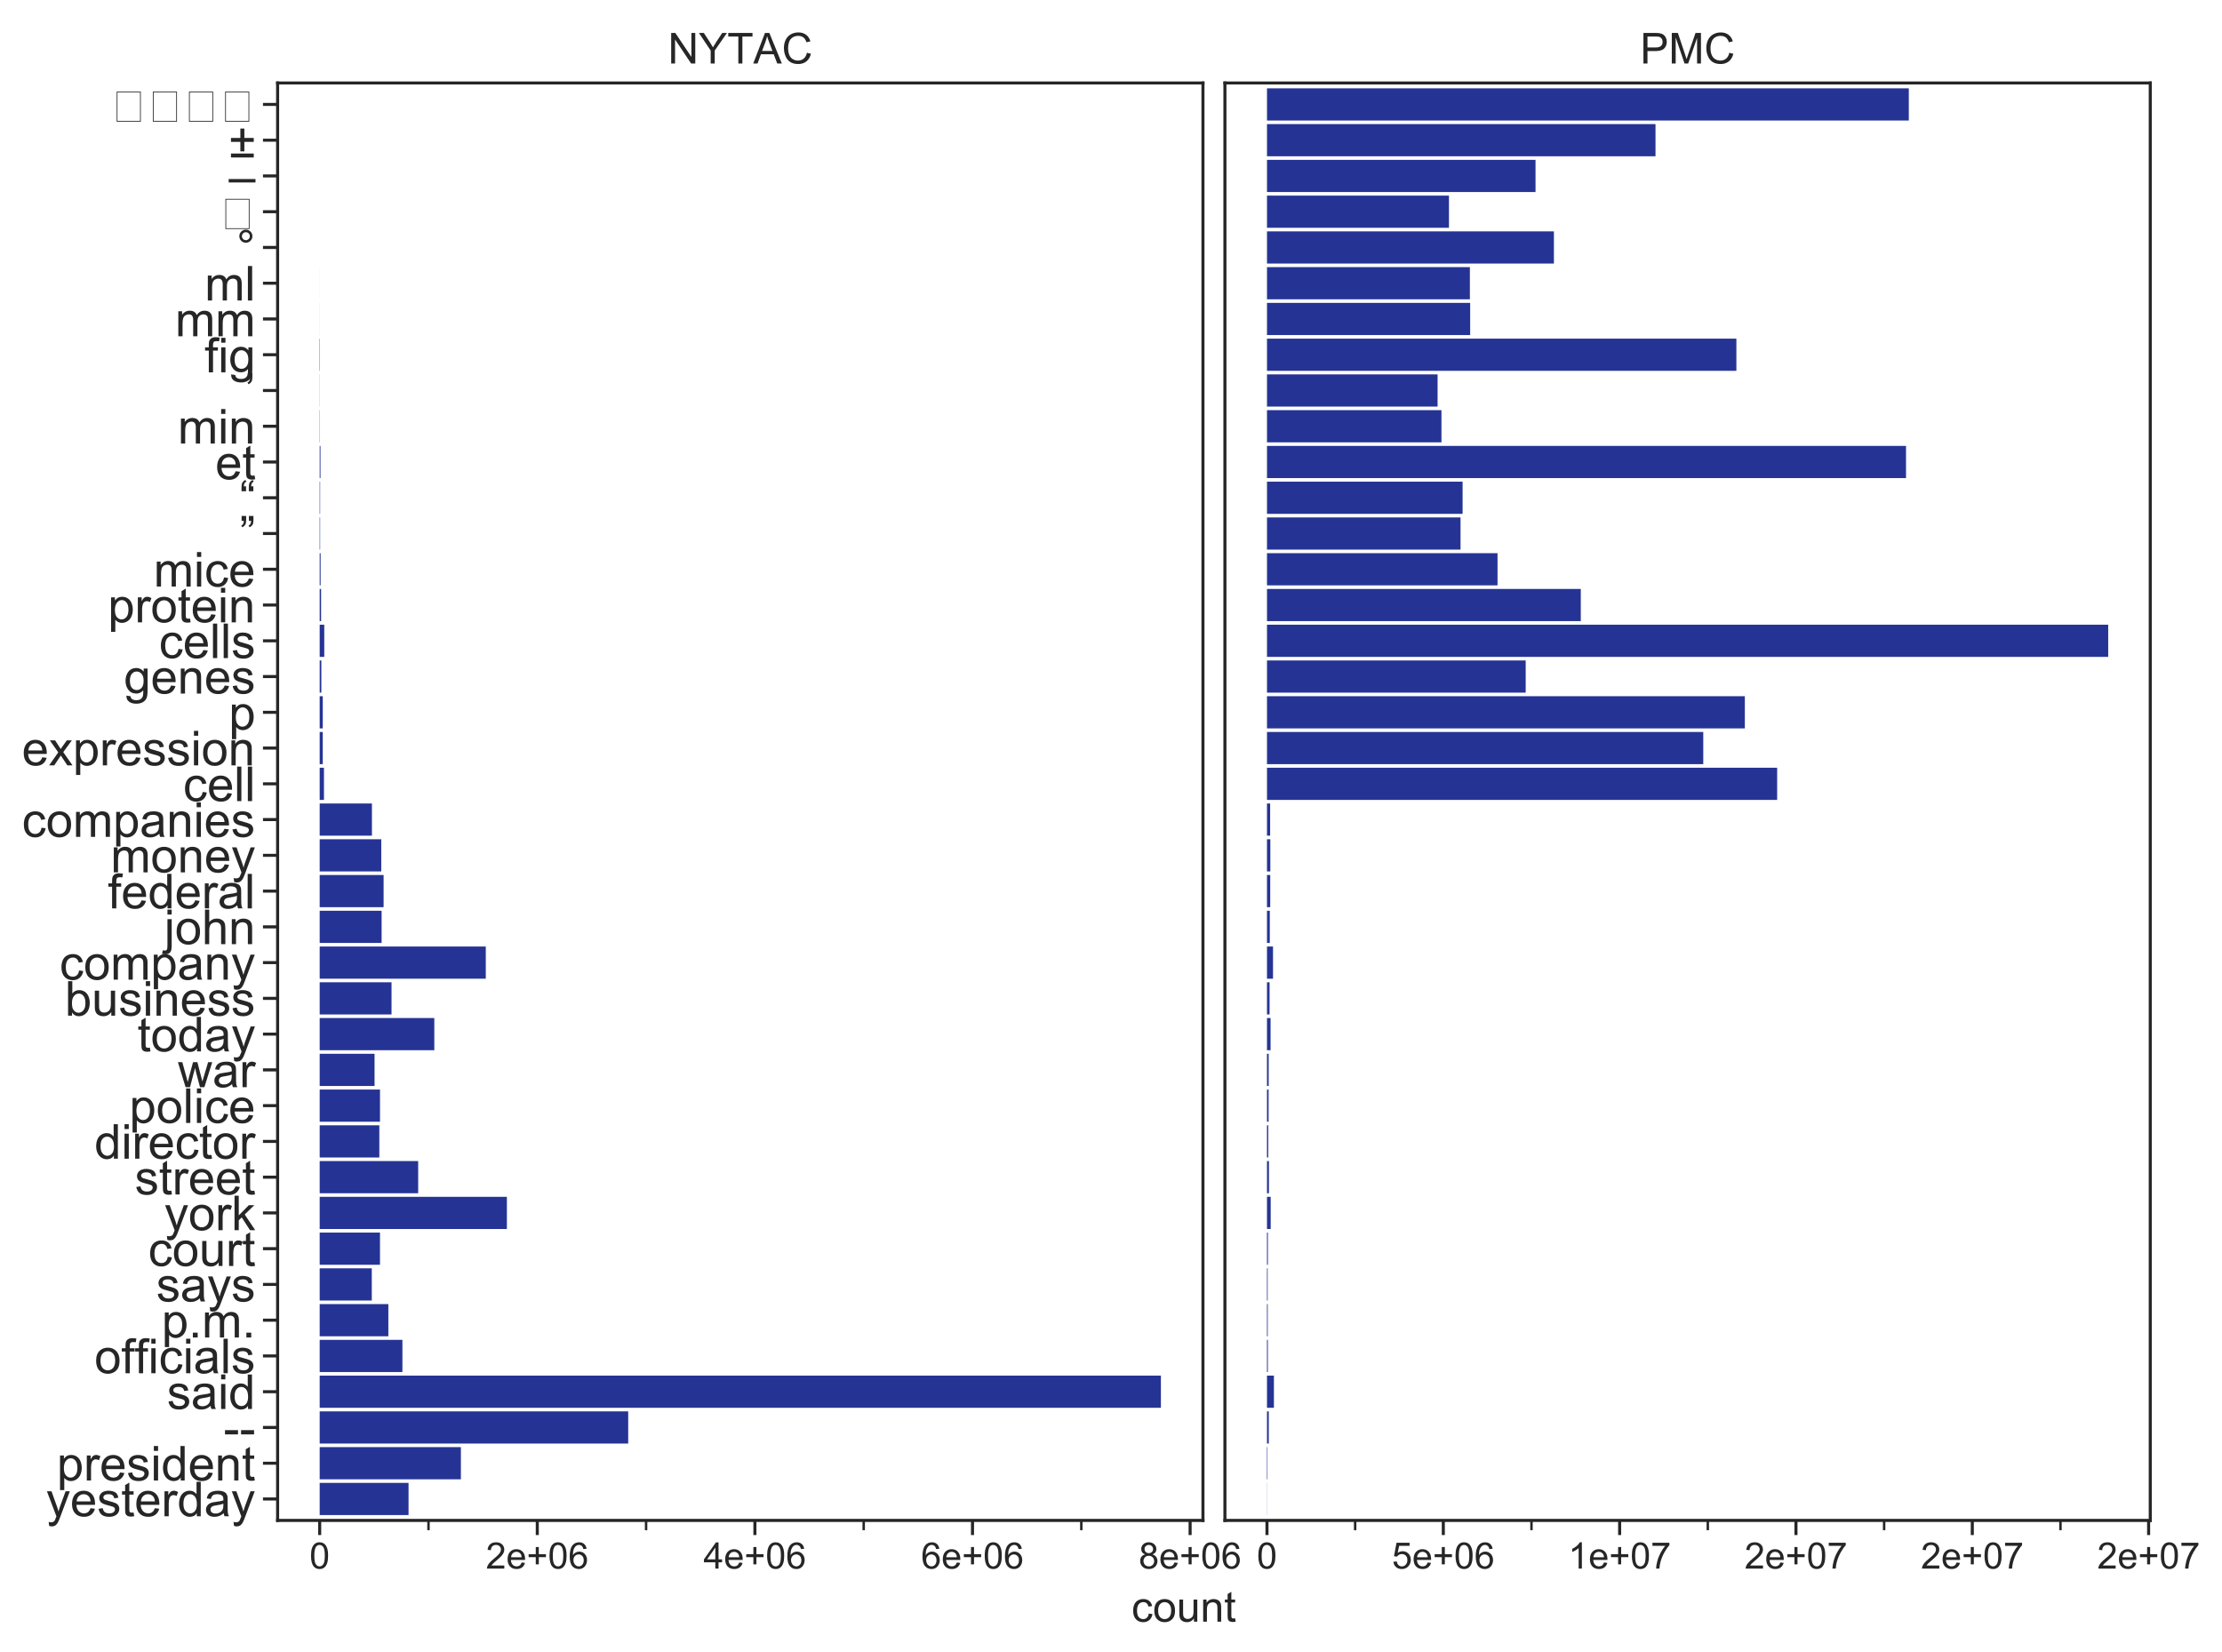 <?xml version="1.0" encoding="utf-8" standalone="no"?>
<!DOCTYPE svg PUBLIC "-//W3C//DTD SVG 1.1//EN"
  "http://www.w3.org/Graphics/SVG/1.1/DTD/svg11.dtd">
<!-- Created with matplotlib (https://matplotlib.org/) -->
<svg height="541.618pt" version="1.1" viewBox="0 0 728.311 541.618" width="728.311pt" xmlns="http://www.w3.org/2000/svg" xmlns:xlink="http://www.w3.org/1999/xlink">
 <defs>
  <style type="text/css">
*{stroke-linecap:butt;stroke-linejoin:round;}
  </style>
 </defs>
 <g id="figure_1">
  <g id="patch_1">
   <path d="M 0 541.618
L 728.311 541.618
L 728.311 0
L 0 0
z
" style="fill:#ffffff;"/>
  </g>
  <g id="axes_1">
   <g id="patch_2">
    <path d="M 90.996 498.44
L 394.296 498.44
L 394.296 27.2
L 90.996 27.2
z
" style="fill:#ffffff;"/>
   </g>
   <g id="matplotlib.axis_1">
    <g id="xtick_1">
     <g id="line2d_1">
      <defs>
       <path d="M 0 0
L 0 4.8
" id="mae6af7eab2" style="stroke:#262626;"/>
      </defs>
      <g>
       <use style="fill:#262626;stroke:#262626;" x="104.783" xlink:href="#mae6af7eab2" y="498.44"/>
      </g>
     </g>
     <g id="text_1">
      <!-- 0 -->
      <defs>
       <path d="M 4.156 35.297
Q 4.156 48 6.766 55.734
Q 9.375 63.484 14.516 67.672
Q 19.672 71.875 27.484 71.875
Q 33.25 71.875 37.594 69.547
Q 41.938 67.234 44.766 62.859
Q 47.609 58.5 49.219 52.219
Q 50.828 45.953 50.828 35.297
Q 50.828 22.703 48.234 14.969
Q 45.656 7.234 40.5 3
Q 35.359 -1.219 27.484 -1.219
Q 17.141 -1.219 11.234 6.203
Q 4.156 15.141 4.156 35.297
z
M 13.188 35.297
Q 13.188 17.672 17.312 11.828
Q 21.438 6 27.484 6
Q 33.547 6 37.672 11.859
Q 41.797 17.719 41.797 35.297
Q 41.797 52.984 37.672 58.781
Q 33.547 64.594 27.391 64.594
Q 21.344 64.594 17.719 59.469
Q 13.188 52.938 13.188 35.297
z
" id="ArialMT-48"/>
      </defs>
      <g style="fill:#262626;" transform="translate(101.446 514.229)scale(0.12 -0.12)">
       <use xlink:href="#ArialMT-48"/>
      </g>
     </g>
    </g>
    <g id="xtick_2">
     <g id="line2d_2">
      <g>
       <use style="fill:#262626;stroke:#262626;" x="176.108" xlink:href="#mae6af7eab2" y="498.44"/>
      </g>
     </g>
     <g id="text_2">
      <!-- 2e+06 -->
      <defs>
       <path d="M 50.344 8.453
L 50.344 0
L 3.031 0
Q 2.938 3.172 4.047 6.109
Q 5.859 10.938 9.828 15.625
Q 13.812 20.312 21.344 26.469
Q 33.016 36.031 37.109 41.625
Q 41.219 47.219 41.219 52.203
Q 41.219 57.422 37.469 61
Q 33.734 64.594 27.734 64.594
Q 21.391 64.594 17.578 60.781
Q 13.766 56.984 13.719 50.25
L 4.688 51.172
Q 5.609 61.281 11.656 66.578
Q 17.719 71.875 27.938 71.875
Q 38.234 71.875 44.234 66.156
Q 50.25 60.453 50.25 52
Q 50.25 47.703 48.484 43.547
Q 46.734 39.406 42.656 34.812
Q 38.578 30.219 29.109 22.219
Q 21.188 15.578 18.938 13.203
Q 16.703 10.844 15.234 8.453
z
" id="ArialMT-50"/>
       <path d="M 42.094 16.703
L 51.172 15.578
Q 49.031 7.625 43.219 3.219
Q 37.406 -1.172 28.375 -1.172
Q 17 -1.172 10.328 5.828
Q 3.656 12.844 3.656 25.484
Q 3.656 38.578 10.391 45.797
Q 17.141 53.031 27.875 53.031
Q 38.281 53.031 44.875 45.953
Q 51.469 38.875 51.469 26.031
Q 51.469 25.25 51.422 23.688
L 12.75 23.688
Q 13.234 15.141 17.578 10.594
Q 21.922 6.062 28.422 6.062
Q 33.25 6.062 36.672 8.594
Q 40.094 11.141 42.094 16.703
z
M 13.234 30.906
L 42.188 30.906
Q 41.609 37.453 38.875 40.719
Q 34.672 45.797 27.984 45.797
Q 21.922 45.797 17.797 41.75
Q 13.672 37.703 13.234 30.906
z
" id="ArialMT-101"/>
       <path d="M 25.047 11.578
L 25.047 31.203
L 5.562 31.203
L 5.562 39.406
L 25.047 39.406
L 25.047 58.891
L 33.344 58.891
L 33.344 39.406
L 52.828 39.406
L 52.828 31.203
L 33.344 31.203
L 33.344 11.578
z
" id="ArialMT-43"/>
       <path d="M 49.75 54.047
L 41.016 53.375
Q 39.844 58.547 37.703 60.891
Q 34.125 64.656 28.906 64.656
Q 24.703 64.656 21.531 62.312
Q 17.391 59.281 14.984 53.469
Q 12.594 47.656 12.5 36.922
Q 15.672 41.75 20.266 44.094
Q 24.859 46.438 29.891 46.438
Q 38.672 46.438 44.844 39.969
Q 51.031 33.5 51.031 23.25
Q 51.031 16.5 48.125 10.719
Q 45.219 4.938 40.141 1.859
Q 35.062 -1.219 28.609 -1.219
Q 17.625 -1.219 10.688 6.859
Q 3.766 14.938 3.766 33.5
Q 3.766 54.25 11.422 63.672
Q 18.109 71.875 29.438 71.875
Q 37.891 71.875 43.281 67.141
Q 48.688 62.406 49.75 54.047
z
M 13.875 23.188
Q 13.875 18.656 15.797 14.5
Q 17.719 10.359 21.188 8.172
Q 24.656 6 28.469 6
Q 34.031 6 38.031 10.484
Q 42.047 14.984 42.047 22.703
Q 42.047 30.125 38.078 34.391
Q 34.125 38.672 28.125 38.672
Q 22.172 38.672 18.016 34.391
Q 13.875 30.125 13.875 23.188
z
" id="ArialMT-54"/>
      </defs>
      <g style="fill:#262626;" transform="translate(159.258 514.229)scale(0.12 -0.12)">
       <use xlink:href="#ArialMT-50"/>
       <use x="55.615" xlink:href="#ArialMT-101"/>
       <use x="111.23" xlink:href="#ArialMT-43"/>
       <use x="169.629" xlink:href="#ArialMT-48"/>
       <use x="225.244" xlink:href="#ArialMT-54"/>
      </g>
     </g>
    </g>
    <g id="xtick_3">
     <g id="line2d_3">
      <g>
       <use style="fill:#262626;stroke:#262626;" x="247.434" xlink:href="#mae6af7eab2" y="498.44"/>
      </g>
     </g>
     <g id="text_3">
      <!-- 4e+06 -->
      <defs>
       <path d="M 32.328 0
L 32.328 17.141
L 1.266 17.141
L 1.266 25.203
L 33.938 71.578
L 41.109 71.578
L 41.109 25.203
L 50.781 25.203
L 50.781 17.141
L 41.109 17.141
L 41.109 0
z
M 32.328 25.203
L 32.328 57.469
L 9.906 25.203
z
" id="ArialMT-52"/>
      </defs>
      <g style="fill:#262626;" transform="translate(230.583 514.229)scale(0.12 -0.12)">
       <use xlink:href="#ArialMT-52"/>
       <use x="55.615" xlink:href="#ArialMT-101"/>
       <use x="111.23" xlink:href="#ArialMT-43"/>
       <use x="169.629" xlink:href="#ArialMT-48"/>
       <use x="225.244" xlink:href="#ArialMT-54"/>
      </g>
     </g>
    </g>
    <g id="xtick_4">
     <g id="line2d_4">
      <g>
       <use style="fill:#262626;stroke:#262626;" x="318.76" xlink:href="#mae6af7eab2" y="498.44"/>
      </g>
     </g>
     <g id="text_4">
      <!-- 6e+06 -->
      <g style="fill:#262626;" transform="translate(301.909 514.229)scale(0.12 -0.12)">
       <use xlink:href="#ArialMT-54"/>
       <use x="55.615" xlink:href="#ArialMT-101"/>
       <use x="111.23" xlink:href="#ArialMT-43"/>
       <use x="169.629" xlink:href="#ArialMT-48"/>
       <use x="225.244" xlink:href="#ArialMT-54"/>
      </g>
     </g>
    </g>
    <g id="xtick_5">
     <g id="line2d_5">
      <g>
       <use style="fill:#262626;stroke:#262626;" x="390.085" xlink:href="#mae6af7eab2" y="498.44"/>
      </g>
     </g>
     <g id="text_5">
      <!-- 8e+06 -->
      <defs>
       <path d="M 17.672 38.812
Q 12.203 40.828 9.562 44.531
Q 6.938 48.25 6.938 53.422
Q 6.938 61.234 12.547 66.547
Q 18.172 71.875 27.484 71.875
Q 36.859 71.875 42.578 66.422
Q 48.297 60.984 48.297 53.172
Q 48.297 48.188 45.672 44.5
Q 43.062 40.828 37.75 38.812
Q 44.344 36.672 47.781 31.875
Q 51.219 27.094 51.219 20.453
Q 51.219 11.281 44.719 5.031
Q 38.234 -1.219 27.641 -1.219
Q 17.047 -1.219 10.547 5.047
Q 4.047 11.328 4.047 20.703
Q 4.047 27.688 7.594 32.391
Q 11.141 37.109 17.672 38.812
z
M 15.922 53.719
Q 15.922 48.641 19.188 45.406
Q 22.469 42.188 27.688 42.188
Q 32.766 42.188 36.016 45.375
Q 39.266 48.578 39.266 53.219
Q 39.266 58.062 35.906 61.359
Q 32.562 64.656 27.594 64.656
Q 22.562 64.656 19.234 61.422
Q 15.922 58.203 15.922 53.719
z
M 13.094 20.656
Q 13.094 16.891 14.875 13.375
Q 16.656 9.859 20.172 7.922
Q 23.688 6 27.734 6
Q 34.031 6 38.125 10.047
Q 42.234 14.109 42.234 20.359
Q 42.234 26.703 38.016 30.859
Q 33.797 35.016 27.438 35.016
Q 21.234 35.016 17.156 30.906
Q 13.094 26.812 13.094 20.656
z
" id="ArialMT-56"/>
      </defs>
      <g style="fill:#262626;" transform="translate(373.235 514.229)scale(0.12 -0.12)">
       <use xlink:href="#ArialMT-56"/>
       <use x="55.615" xlink:href="#ArialMT-101"/>
       <use x="111.23" xlink:href="#ArialMT-43"/>
       <use x="169.629" xlink:href="#ArialMT-48"/>
       <use x="225.244" xlink:href="#ArialMT-54"/>
      </g>
     </g>
    </g>
    <g id="xtick_6">
     <g id="line2d_6">
      <defs>
       <path d="M 0 0
L 0 3.2
" id="mae1231ccb2" style="stroke:#262626;stroke-width:0.8;"/>
      </defs>
      <g>
       <use style="fill:#262626;stroke:#262626;stroke-width:0.8;" x="140.446" xlink:href="#mae1231ccb2" y="498.44"/>
      </g>
     </g>
    </g>
    <g id="xtick_7">
     <g id="line2d_7">
      <g>
       <use style="fill:#262626;stroke:#262626;stroke-width:0.8;" x="211.771" xlink:href="#mae1231ccb2" y="498.44"/>
      </g>
     </g>
    </g>
    <g id="xtick_8">
     <g id="line2d_8">
      <g>
       <use style="fill:#262626;stroke:#262626;stroke-width:0.8;" x="283.097" xlink:href="#mae1231ccb2" y="498.44"/>
      </g>
     </g>
    </g>
    <g id="xtick_9">
     <g id="line2d_9">
      <g>
       <use style="fill:#262626;stroke:#262626;stroke-width:0.8;" x="354.423" xlink:href="#mae1231ccb2" y="498.44"/>
      </g>
     </g>
    </g>
   </g>
   <g id="matplotlib.axis_2">
    <g id="ytick_1">
     <g id="line2d_10">
      <defs>
       <path d="M 0 0
L -4.8 0
" id="m637d551da8" style="stroke:#262626;"/>
      </defs>
      <g>
       <use style="fill:#262626;stroke:#262626;" x="90.996" xlink:href="#m637d551da8" y="491.407"/>
      </g>
     </g>
     <g id="text_6">
      <!-- yesterday -->
      <defs>
       <path d="M 6.203 -19.969
L 5.219 -11.719
Q 8.109 -12.5 10.25 -12.5
Q 13.188 -12.5 14.938 -11.516
Q 16.703 -10.547 17.828 -8.797
Q 18.656 -7.469 20.516 -2.25
Q 20.75 -1.516 21.297 -0.094
L 1.609 51.859
L 11.078 51.859
L 21.875 21.828
Q 23.969 16.109 25.641 9.812
Q 27.156 15.875 29.25 21.625
L 40.328 51.859
L 49.125 51.859
L 29.391 -0.875
Q 26.219 -9.422 24.469 -12.641
Q 22.125 -17 19.094 -19.016
Q 16.062 -21.047 11.859 -21.047
Q 9.328 -21.047 6.203 -19.969
z
" id="ArialMT-121"/>
       <path d="M 3.078 15.484
L 11.766 16.844
Q 12.5 11.625 15.844 8.844
Q 19.188 6.062 25.203 6.062
Q 31.25 6.062 34.172 8.516
Q 37.109 10.984 37.109 14.312
Q 37.109 17.281 34.516 19
Q 32.719 20.172 25.531 21.969
Q 15.875 24.422 12.141 26.203
Q 8.406 27.984 6.469 31.125
Q 4.547 34.281 4.547 38.094
Q 4.547 41.547 6.125 44.5
Q 7.719 47.469 10.453 49.422
Q 12.5 50.922 16.031 51.969
Q 19.578 53.031 23.641 53.031
Q 29.734 53.031 34.344 51.266
Q 38.969 49.516 41.156 46.5
Q 43.359 43.5 44.188 38.484
L 35.594 37.312
Q 35.016 41.312 32.203 43.547
Q 29.391 45.797 24.266 45.797
Q 18.219 45.797 15.625 43.797
Q 13.031 41.797 13.031 39.109
Q 13.031 37.406 14.109 36.031
Q 15.188 34.625 17.484 33.688
Q 18.797 33.203 25.25 31.453
Q 34.578 28.953 38.25 27.359
Q 41.938 25.781 44.031 22.75
Q 46.141 19.734 46.141 15.234
Q 46.141 10.844 43.578 6.953
Q 41.016 3.078 36.172 0.953
Q 31.344 -1.172 25.25 -1.172
Q 15.141 -1.172 9.844 3.031
Q 4.547 7.234 3.078 15.484
z
" id="ArialMT-115"/>
       <path d="M 25.781 7.859
L 27.047 0.094
Q 23.344 -0.688 20.406 -0.688
Q 15.625 -0.688 12.984 0.828
Q 10.359 2.344 9.281 4.812
Q 8.203 7.281 8.203 15.188
L 8.203 45.016
L 1.766 45.016
L 1.766 51.859
L 8.203 51.859
L 8.203 64.703
L 16.938 69.969
L 16.938 51.859
L 25.781 51.859
L 25.781 45.016
L 16.938 45.016
L 16.938 14.703
Q 16.938 10.938 17.406 9.859
Q 17.875 8.797 18.922 8.156
Q 19.969 7.516 21.922 7.516
Q 23.391 7.516 25.781 7.859
z
" id="ArialMT-116"/>
       <path d="M 6.5 0
L 6.5 51.859
L 14.406 51.859
L 14.406 44
Q 17.438 49.516 20 51.266
Q 22.562 53.031 25.641 53.031
Q 30.078 53.031 34.672 50.203
L 31.641 42.047
Q 28.422 43.953 25.203 43.953
Q 22.312 43.953 20.016 42.219
Q 17.719 40.484 16.75 37.406
Q 15.281 32.719 15.281 27.156
L 15.281 0
z
" id="ArialMT-114"/>
       <path d="M 40.234 0
L 40.234 6.547
Q 35.297 -1.172 25.734 -1.172
Q 19.531 -1.172 14.328 2.25
Q 9.125 5.672 6.266 11.797
Q 3.422 17.922 3.422 25.875
Q 3.422 33.641 6 39.969
Q 8.594 46.297 13.766 49.656
Q 18.953 53.031 25.344 53.031
Q 30.031 53.031 33.688 51.047
Q 37.359 49.078 39.656 45.906
L 39.656 71.578
L 48.391 71.578
L 48.391 0
z
M 12.453 25.875
Q 12.453 15.922 16.641 10.984
Q 20.844 6.062 26.562 6.062
Q 32.328 6.062 36.344 10.766
Q 40.375 15.484 40.375 25.141
Q 40.375 35.797 36.266 40.766
Q 32.172 45.75 26.172 45.75
Q 20.312 45.75 16.375 40.969
Q 12.453 36.188 12.453 25.875
z
" id="ArialMT-100"/>
       <path d="M 40.438 6.391
Q 35.547 2.25 31.031 0.531
Q 26.516 -1.172 21.344 -1.172
Q 12.797 -1.172 8.203 3
Q 3.609 7.172 3.609 13.672
Q 3.609 17.484 5.344 20.625
Q 7.078 23.781 9.891 25.688
Q 12.703 27.594 16.219 28.562
Q 18.797 29.25 24.031 29.891
Q 34.672 31.156 39.703 32.906
Q 39.75 34.719 39.75 35.203
Q 39.75 40.578 37.25 42.781
Q 33.891 45.75 27.25 45.75
Q 21.047 45.75 18.094 43.578
Q 15.141 41.406 13.719 35.891
L 5.125 37.062
Q 6.297 42.578 8.984 45.969
Q 11.672 49.359 16.75 51.188
Q 21.828 53.031 28.516 53.031
Q 35.156 53.031 39.297 51.469
Q 43.453 49.906 45.406 47.531
Q 47.359 45.172 48.141 41.547
Q 48.578 39.312 48.578 33.453
L 48.578 21.734
Q 48.578 9.469 49.141 6.219
Q 49.703 2.984 51.375 0
L 42.188 0
Q 40.828 2.734 40.438 6.391
z
M 39.703 26.031
Q 34.906 24.078 25.344 22.703
Q 19.922 21.922 17.672 20.938
Q 15.438 19.969 14.203 18.094
Q 12.984 16.219 12.984 13.922
Q 12.984 10.406 15.641 8.062
Q 18.312 5.719 23.438 5.719
Q 28.516 5.719 32.469 7.938
Q 36.422 10.156 38.281 14.016
Q 39.703 17 39.703 22.797
z
" id="ArialMT-97"/>
      </defs>
      <g style="fill:#262626;" transform="translate(15.127 497.076)scale(0.158 -0.158)">
       <use xlink:href="#ArialMT-121"/>
       <use x="50" xlink:href="#ArialMT-101"/>
       <use x="105.615" xlink:href="#ArialMT-115"/>
       <use x="155.615" xlink:href="#ArialMT-116"/>
       <use x="183.398" xlink:href="#ArialMT-101"/>
       <use x="239.014" xlink:href="#ArialMT-114"/>
       <use x="272.314" xlink:href="#ArialMT-100"/>
       <use x="327.93" xlink:href="#ArialMT-97"/>
       <use x="383.545" xlink:href="#ArialMT-121"/>
      </g>
     </g>
    </g>
    <g id="ytick_2">
     <g id="line2d_11">
      <g>
       <use style="fill:#262626;stroke:#262626;" x="90.996" xlink:href="#m637d551da8" y="479.684"/>
      </g>
     </g>
     <g id="text_7">
      <!-- president -->
      <defs>
       <path d="M 6.594 -19.875
L 6.594 51.859
L 14.594 51.859
L 14.594 45.125
Q 17.438 49.078 21 51.047
Q 24.562 53.031 29.641 53.031
Q 36.281 53.031 41.359 49.609
Q 46.438 46.188 49.016 39.953
Q 51.609 33.734 51.609 26.312
Q 51.609 18.359 48.75 11.984
Q 45.906 5.609 40.453 2.219
Q 35.016 -1.172 29 -1.172
Q 24.609 -1.172 21.109 0.688
Q 17.625 2.547 15.375 5.375
L 15.375 -19.875
z
M 14.547 25.641
Q 14.547 15.625 18.594 10.844
Q 22.656 6.062 28.422 6.062
Q 34.281 6.062 38.453 11.016
Q 42.625 15.969 42.625 26.375
Q 42.625 36.281 38.547 41.203
Q 34.469 46.141 28.812 46.141
Q 23.188 46.141 18.859 40.891
Q 14.547 35.641 14.547 25.641
z
" id="ArialMT-112"/>
       <path d="M 6.641 61.469
L 6.641 71.578
L 15.438 71.578
L 15.438 61.469
z
M 6.641 0
L 6.641 51.859
L 15.438 51.859
L 15.438 0
z
" id="ArialMT-105"/>
       <path d="M 6.594 0
L 6.594 51.859
L 14.5 51.859
L 14.5 44.484
Q 20.219 53.031 31 53.031
Q 35.688 53.031 39.625 51.344
Q 43.562 49.656 45.516 46.922
Q 47.469 44.188 48.25 40.438
Q 48.734 37.984 48.734 31.891
L 48.734 0
L 39.938 0
L 39.938 31.547
Q 39.938 36.922 38.906 39.578
Q 37.891 42.234 35.281 43.812
Q 32.672 45.406 29.156 45.406
Q 23.531 45.406 19.453 41.844
Q 15.375 38.281 15.375 28.328
L 15.375 0
z
" id="ArialMT-110"/>
      </defs>
      <g style="fill:#262626;" transform="translate(18.639 485.353)scale(0.158 -0.158)">
       <use xlink:href="#ArialMT-112"/>
       <use x="55.615" xlink:href="#ArialMT-114"/>
       <use x="88.916" xlink:href="#ArialMT-101"/>
       <use x="144.531" xlink:href="#ArialMT-115"/>
       <use x="194.531" xlink:href="#ArialMT-105"/>
       <use x="216.748" xlink:href="#ArialMT-100"/>
       <use x="272.363" xlink:href="#ArialMT-101"/>
       <use x="327.979" xlink:href="#ArialMT-110"/>
       <use x="383.594" xlink:href="#ArialMT-116"/>
      </g>
     </g>
    </g>
    <g id="ytick_3">
     <g id="line2d_12">
      <g>
       <use style="fill:#262626;stroke:#262626;" x="90.996" xlink:href="#m637d551da8" y="467.962"/>
      </g>
     </g>
     <g id="text_8">
      <!-- - - -->
      <defs>
       <path d="M 3.172 21.484
L 3.172 30.328
L 30.172 30.328
L 30.172 21.484
z
" id="ArialMT-45"/>
      </defs>
      <g style="fill:#262626;" transform="translate(73.248 473.631)scale(0.158 -0.158)">
       <use xlink:href="#ArialMT-45"/>
       <use x="33.301" xlink:href="#ArialMT-45"/>
      </g>
     </g>
    </g>
    <g id="ytick_4">
     <g id="line2d_13">
      <g>
       <use style="fill:#262626;stroke:#262626;" x="90.996" xlink:href="#m637d551da8" y="456.239"/>
      </g>
     </g>
     <g id="text_9">
      <!-- said -->
      <g style="fill:#262626;" transform="translate(54.74 461.908)scale(0.158 -0.158)">
       <use xlink:href="#ArialMT-115"/>
       <use x="50" xlink:href="#ArialMT-97"/>
       <use x="105.615" xlink:href="#ArialMT-105"/>
       <use x="127.832" xlink:href="#ArialMT-100"/>
      </g>
     </g>
    </g>
    <g id="ytick_5">
     <g id="line2d_14">
      <g>
       <use style="fill:#262626;stroke:#262626;" x="90.996" xlink:href="#m637d551da8" y="444.517"/>
      </g>
     </g>
     <g id="text_10">
      <!-- officials -->
      <defs>
       <path d="M 3.328 25.922
Q 3.328 40.328 11.328 47.266
Q 18.016 53.031 27.641 53.031
Q 38.328 53.031 45.109 46.016
Q 51.906 39.016 51.906 26.656
Q 51.906 16.656 48.906 10.906
Q 45.906 5.172 40.156 2
Q 34.422 -1.172 27.641 -1.172
Q 16.75 -1.172 10.031 5.812
Q 3.328 12.797 3.328 25.922
z
M 12.359 25.922
Q 12.359 15.969 16.703 11.016
Q 21.047 6.062 27.641 6.062
Q 34.188 6.062 38.531 11.031
Q 42.875 16.016 42.875 26.219
Q 42.875 35.844 38.5 40.797
Q 34.125 45.75 27.641 45.75
Q 21.047 45.75 16.703 40.812
Q 12.359 35.891 12.359 25.922
z
" id="ArialMT-111"/>
       <path d="M 8.688 0
L 8.688 45.016
L 0.922 45.016
L 0.922 51.859
L 8.688 51.859
L 8.688 57.375
Q 8.688 62.594 9.625 65.141
Q 10.891 68.562 14.078 70.672
Q 17.281 72.797 23.047 72.797
Q 26.766 72.797 31.25 71.922
L 29.938 64.266
Q 27.203 64.75 24.75 64.75
Q 20.75 64.75 19.094 63.031
Q 17.438 61.328 17.438 56.641
L 17.438 51.859
L 27.547 51.859
L 27.547 45.016
L 17.438 45.016
L 17.438 0
z
" id="ArialMT-102"/>
       <path d="M 40.438 19
L 49.078 17.875
Q 47.656 8.938 41.812 3.875
Q 35.984 -1.172 27.484 -1.172
Q 16.844 -1.172 10.375 5.781
Q 3.906 12.75 3.906 25.734
Q 3.906 34.125 6.688 40.422
Q 9.469 46.734 15.156 49.875
Q 20.844 53.031 27.547 53.031
Q 35.984 53.031 41.359 48.75
Q 46.734 44.484 48.25 36.625
L 39.703 35.297
Q 38.484 40.531 35.375 43.156
Q 32.281 45.797 27.875 45.797
Q 21.234 45.797 17.078 41.031
Q 12.938 36.281 12.938 25.984
Q 12.938 15.531 16.938 10.797
Q 20.953 6.062 27.391 6.062
Q 32.562 6.062 36.031 9.234
Q 39.5 12.406 40.438 19
z
" id="ArialMT-99"/>
       <path d="M 6.391 0
L 6.391 71.578
L 15.188 71.578
L 15.188 0
z
" id="ArialMT-108"/>
      </defs>
      <g style="fill:#262626;" transform="translate(30.982 450.186)scale(0.158 -0.158)">
       <use xlink:href="#ArialMT-111"/>
       <use x="55.615" xlink:href="#ArialMT-102"/>
       <use x="83.383" xlink:href="#ArialMT-102"/>
       <use x="111.166" xlink:href="#ArialMT-105"/>
       <use x="133.383" xlink:href="#ArialMT-99"/>
       <use x="183.383" xlink:href="#ArialMT-105"/>
       <use x="205.6" xlink:href="#ArialMT-97"/>
       <use x="261.215" xlink:href="#ArialMT-108"/>
       <use x="283.432" xlink:href="#ArialMT-115"/>
      </g>
     </g>
    </g>
    <g id="ytick_6">
     <g id="line2d_15">
      <g>
       <use style="fill:#262626;stroke:#262626;" x="90.996" xlink:href="#m637d551da8" y="432.795"/>
      </g>
     </g>
     <g id="text_11">
      <!-- p.m. -->
      <defs>
       <path d="M 9.078 0
L 9.078 10.016
L 19.094 10.016
L 19.094 0
z
" id="ArialMT-46"/>
       <path d="M 6.594 0
L 6.594 51.859
L 14.453 51.859
L 14.453 44.578
Q 16.891 48.391 20.938 50.703
Q 25 53.031 30.172 53.031
Q 35.938 53.031 39.625 50.641
Q 43.312 48.25 44.828 43.953
Q 50.984 53.031 60.844 53.031
Q 68.562 53.031 72.703 48.75
Q 76.859 44.484 76.859 35.594
L 76.859 0
L 68.109 0
L 68.109 32.672
Q 68.109 37.938 67.25 40.25
Q 66.406 42.578 64.156 43.984
Q 61.922 45.406 58.891 45.406
Q 53.422 45.406 49.797 41.766
Q 46.188 38.141 46.188 30.125
L 46.188 0
L 37.406 0
L 37.406 33.688
Q 37.406 39.547 35.25 42.469
Q 33.109 45.406 28.219 45.406
Q 24.516 45.406 21.359 43.453
Q 18.219 41.5 16.797 37.734
Q 15.375 33.984 15.375 26.906
L 15.375 0
z
" id="ArialMT-109"/>
      </defs>
      <g style="fill:#262626;" transform="translate(52.992 438.464)scale(0.158 -0.158)">
       <use xlink:href="#ArialMT-112"/>
       <use x="55.615" xlink:href="#ArialMT-46"/>
       <use x="83.398" xlink:href="#ArialMT-109"/>
       <use x="166.699" xlink:href="#ArialMT-46"/>
      </g>
     </g>
    </g>
    <g id="ytick_7">
     <g id="line2d_16">
      <g>
       <use style="fill:#262626;stroke:#262626;" x="90.996" xlink:href="#m637d551da8" y="421.072"/>
      </g>
     </g>
     <g id="text_12">
      <!-- says -->
      <g style="fill:#262626;" transform="translate(51.228 426.648)scale(0.158 -0.158)">
       <use xlink:href="#ArialMT-115"/>
       <use x="50" xlink:href="#ArialMT-97"/>
       <use x="105.615" xlink:href="#ArialMT-121"/>
       <use x="155.615" xlink:href="#ArialMT-115"/>
      </g>
     </g>
    </g>
    <g id="ytick_8">
     <g id="line2d_17">
      <g>
       <use style="fill:#262626;stroke:#262626;" x="90.996" xlink:href="#m637d551da8" y="409.35"/>
      </g>
     </g>
     <g id="text_13">
      <!-- court -->
      <defs>
       <path d="M 40.578 0
L 40.578 7.625
Q 34.516 -1.172 24.125 -1.172
Q 19.531 -1.172 15.547 0.578
Q 11.578 2.344 9.641 5
Q 7.719 7.672 6.938 11.531
Q 6.391 14.109 6.391 19.734
L 6.391 51.859
L 15.188 51.859
L 15.188 23.094
Q 15.188 16.219 15.719 13.812
Q 16.547 10.359 19.234 8.375
Q 21.922 6.391 25.875 6.391
Q 29.828 6.391 33.297 8.422
Q 36.766 10.453 38.203 13.938
Q 39.656 17.438 39.656 24.078
L 39.656 51.859
L 48.438 51.859
L 48.438 0
z
" id="ArialMT-117"/>
      </defs>
      <g style="fill:#262626;" transform="translate(48.584 415.019)scale(0.158 -0.158)">
       <use xlink:href="#ArialMT-99"/>
       <use x="50" xlink:href="#ArialMT-111"/>
       <use x="105.615" xlink:href="#ArialMT-117"/>
       <use x="161.23" xlink:href="#ArialMT-114"/>
       <use x="194.531" xlink:href="#ArialMT-116"/>
      </g>
     </g>
    </g>
    <g id="ytick_9">
     <g id="line2d_18">
      <g>
       <use style="fill:#262626;stroke:#262626;" x="90.996" xlink:href="#m637d551da8" y="397.627"/>
      </g>
     </g>
     <g id="text_14">
      <!-- york -->
      <defs>
       <path d="M 6.641 0
L 6.641 71.578
L 15.438 71.578
L 15.438 30.766
L 36.234 51.859
L 47.609 51.859
L 27.781 32.625
L 49.609 0
L 38.766 0
L 21.625 26.516
L 15.438 20.562
L 15.438 0
z
" id="ArialMT-107"/>
      </defs>
      <g style="fill:#262626;" transform="translate(53.874 403.296)scale(0.158 -0.158)">
       <use xlink:href="#ArialMT-121"/>
       <use x="50" xlink:href="#ArialMT-111"/>
       <use x="105.615" xlink:href="#ArialMT-114"/>
       <use x="138.916" xlink:href="#ArialMT-107"/>
      </g>
     </g>
    </g>
    <g id="ytick_10">
     <g id="line2d_19">
      <g>
       <use style="fill:#262626;stroke:#262626;" x="90.996" xlink:href="#m637d551da8" y="385.905"/>
      </g>
     </g>
     <g id="text_15">
      <!-- street -->
      <g style="fill:#262626;" transform="translate(44.184 391.574)scale(0.158 -0.158)">
       <use xlink:href="#ArialMT-115"/>
       <use x="50" xlink:href="#ArialMT-116"/>
       <use x="77.783" xlink:href="#ArialMT-114"/>
       <use x="111.084" xlink:href="#ArialMT-101"/>
       <use x="166.699" xlink:href="#ArialMT-101"/>
       <use x="222.314" xlink:href="#ArialMT-116"/>
      </g>
     </g>
    </g>
    <g id="ytick_11">
     <g id="line2d_20">
      <g>
       <use style="fill:#262626;stroke:#262626;" x="90.996" xlink:href="#m637d551da8" y="374.183"/>
      </g>
     </g>
     <g id="text_16">
      <!-- director -->
      <g style="fill:#262626;" transform="translate(30.982 379.852)scale(0.158 -0.158)">
       <use xlink:href="#ArialMT-100"/>
       <use x="55.615" xlink:href="#ArialMT-105"/>
       <use x="77.832" xlink:href="#ArialMT-114"/>
       <use x="111.133" xlink:href="#ArialMT-101"/>
       <use x="166.748" xlink:href="#ArialMT-99"/>
       <use x="216.748" xlink:href="#ArialMT-116"/>
       <use x="244.531" xlink:href="#ArialMT-111"/>
       <use x="300.146" xlink:href="#ArialMT-114"/>
      </g>
     </g>
    </g>
    <g id="ytick_12">
     <g id="line2d_21">
      <g>
       <use style="fill:#262626;stroke:#262626;" x="90.996" xlink:href="#m637d551da8" y="362.46"/>
      </g>
     </g>
     <g id="text_17">
      <!-- police -->
      <g style="fill:#262626;" transform="translate(42.412 368.129)scale(0.158 -0.158)">
       <use xlink:href="#ArialMT-112"/>
       <use x="55.615" xlink:href="#ArialMT-111"/>
       <use x="111.23" xlink:href="#ArialMT-108"/>
       <use x="133.447" xlink:href="#ArialMT-105"/>
       <use x="155.664" xlink:href="#ArialMT-99"/>
       <use x="205.664" xlink:href="#ArialMT-101"/>
      </g>
     </g>
    </g>
    <g id="ytick_13">
     <g id="line2d_22">
      <g>
       <use style="fill:#262626;stroke:#262626;" x="90.996" xlink:href="#m637d551da8" y="350.738"/>
      </g>
     </g>
     <g id="text_18">
      <!-- war -->
      <defs>
       <path d="M 16.156 0
L 0.297 51.859
L 9.375 51.859
L 17.625 21.922
L 20.703 10.797
Q 20.906 11.625 23.391 21.484
L 31.641 51.859
L 40.672 51.859
L 48.438 21.781
L 51.031 11.859
L 54 21.875
L 62.891 51.859
L 71.438 51.859
L 55.219 0
L 46.094 0
L 37.844 31.062
L 35.844 39.891
L 25.344 0
z
" id="ArialMT-119"/>
      </defs>
      <g style="fill:#262626;" transform="translate(58.274 356.407)scale(0.158 -0.158)">
       <use xlink:href="#ArialMT-119"/>
       <use x="72.217" xlink:href="#ArialMT-97"/>
       <use x="127.832" xlink:href="#ArialMT-114"/>
      </g>
     </g>
    </g>
    <g id="ytick_14">
     <g id="line2d_23">
      <g>
       <use style="fill:#262626;stroke:#262626;" x="90.996" xlink:href="#m637d551da8" y="339.016"/>
      </g>
     </g>
     <g id="text_19">
      <!-- today -->
      <g style="fill:#262626;" transform="translate(45.05 344.685)scale(0.158 -0.158)">
       <use xlink:href="#ArialMT-116"/>
       <use x="27.783" xlink:href="#ArialMT-111"/>
       <use x="83.398" xlink:href="#ArialMT-100"/>
       <use x="139.014" xlink:href="#ArialMT-97"/>
       <use x="194.629" xlink:href="#ArialMT-121"/>
      </g>
     </g>
    </g>
    <g id="ytick_15">
     <g id="line2d_24">
      <g>
       <use style="fill:#262626;stroke:#262626;" x="90.996" xlink:href="#m637d551da8" y="327.293"/>
      </g>
     </g>
     <g id="text_20">
      <!-- business -->
      <defs>
       <path d="M 14.703 0
L 6.547 0
L 6.547 71.578
L 15.328 71.578
L 15.328 46.047
Q 20.906 53.031 29.547 53.031
Q 34.328 53.031 38.594 51.094
Q 42.875 49.172 45.625 45.672
Q 48.391 42.188 49.953 37.25
Q 51.516 32.328 51.516 26.703
Q 51.516 13.375 44.922 6.094
Q 38.328 -1.172 29.109 -1.172
Q 19.922 -1.172 14.703 6.5
z
M 14.594 26.312
Q 14.594 17 17.141 12.844
Q 21.297 6.062 28.375 6.062
Q 34.125 6.062 38.328 11.062
Q 42.531 16.062 42.531 25.984
Q 42.531 36.141 38.5 40.969
Q 34.469 45.797 28.766 45.797
Q 23 45.797 18.797 40.797
Q 14.594 35.797 14.594 26.312
z
" id="ArialMT-98"/>
      </defs>
      <g style="fill:#262626;" transform="translate(21.283 332.962)scale(0.158 -0.158)">
       <use xlink:href="#ArialMT-98"/>
       <use x="55.615" xlink:href="#ArialMT-117"/>
       <use x="111.23" xlink:href="#ArialMT-115"/>
       <use x="161.23" xlink:href="#ArialMT-105"/>
       <use x="183.447" xlink:href="#ArialMT-110"/>
       <use x="239.062" xlink:href="#ArialMT-101"/>
       <use x="294.678" xlink:href="#ArialMT-115"/>
       <use x="344.678" xlink:href="#ArialMT-115"/>
      </g>
     </g>
    </g>
    <g id="ytick_16">
     <g id="line2d_25">
      <g>
       <use style="fill:#262626;stroke:#262626;" x="90.996" xlink:href="#m637d551da8" y="315.571"/>
      </g>
     </g>
     <g id="text_21">
      <!-- company -->
      <g style="fill:#262626;" transform="translate(19.528 321.147)scale(0.158 -0.158)">
       <use xlink:href="#ArialMT-99"/>
       <use x="50" xlink:href="#ArialMT-111"/>
       <use x="105.615" xlink:href="#ArialMT-109"/>
       <use x="188.916" xlink:href="#ArialMT-112"/>
       <use x="244.531" xlink:href="#ArialMT-97"/>
       <use x="300.146" xlink:href="#ArialMT-110"/>
       <use x="355.762" xlink:href="#ArialMT-121"/>
      </g>
     </g>
    </g>
    <g id="ytick_17">
     <g id="line2d_26">
      <g>
       <use style="fill:#262626;stroke:#262626;" x="90.996" xlink:href="#m637d551da8" y="303.848"/>
      </g>
     </g>
     <g id="text_22">
      <!-- john -->
      <defs>
       <path d="M 6.547 61.375
L 6.547 71.578
L 15.328 71.578
L 15.328 61.375
z
M -4.594 -20.125
L -2.938 -12.641
Q -0.297 -13.328 1.219 -13.328
Q 3.906 -13.328 5.219 -11.547
Q 6.547 -9.766 6.547 -2.641
L 6.547 51.859
L 15.328 51.859
L 15.328 -2.828
Q 15.328 -12.406 12.844 -16.156
Q 9.672 -21.047 2.297 -21.047
Q -1.266 -21.047 -4.594 -20.125
z
" id="ArialMT-106"/>
       <path d="M 6.594 0
L 6.594 71.578
L 15.375 71.578
L 15.375 45.906
Q 21.531 53.031 30.906 53.031
Q 36.672 53.031 40.922 50.75
Q 45.172 48.484 47 44.484
Q 48.828 40.484 48.828 32.859
L 48.828 0
L 40.047 0
L 40.047 32.859
Q 40.047 39.453 37.188 42.453
Q 34.328 45.453 29.109 45.453
Q 25.203 45.453 21.75 43.422
Q 18.312 41.406 16.844 37.938
Q 15.375 34.469 15.375 28.375
L 15.375 0
z
" id="ArialMT-104"/>
      </defs>
      <g style="fill:#262626;" transform="translate(53.851 309.517)scale(0.158 -0.158)">
       <use xlink:href="#ArialMT-106"/>
       <use x="22.217" xlink:href="#ArialMT-111"/>
       <use x="77.832" xlink:href="#ArialMT-104"/>
       <use x="133.447" xlink:href="#ArialMT-110"/>
      </g>
     </g>
    </g>
    <g id="ytick_18">
     <g id="line2d_27">
      <g>
       <use style="fill:#262626;stroke:#262626;" x="90.996" xlink:href="#m637d551da8" y="292.126"/>
      </g>
     </g>
     <g id="text_23">
      <!-- federal -->
      <g style="fill:#262626;" transform="translate(35.368 297.795)scale(0.158 -0.158)">
       <use xlink:href="#ArialMT-102"/>
       <use x="27.783" xlink:href="#ArialMT-101"/>
       <use x="83.398" xlink:href="#ArialMT-100"/>
       <use x="139.014" xlink:href="#ArialMT-101"/>
       <use x="194.629" xlink:href="#ArialMT-114"/>
       <use x="227.93" xlink:href="#ArialMT-97"/>
       <use x="283.545" xlink:href="#ArialMT-108"/>
      </g>
     </g>
    </g>
    <g id="ytick_19">
     <g id="line2d_28">
      <g>
       <use style="fill:#262626;stroke:#262626;" x="90.996" xlink:href="#m637d551da8" y="280.404"/>
      </g>
     </g>
     <g id="text_24">
      <!-- money -->
      <g style="fill:#262626;" transform="translate(36.257 285.98)scale(0.158 -0.158)">
       <use xlink:href="#ArialMT-109"/>
       <use x="83.301" xlink:href="#ArialMT-111"/>
       <use x="138.916" xlink:href="#ArialMT-110"/>
       <use x="194.531" xlink:href="#ArialMT-101"/>
       <use x="250.146" xlink:href="#ArialMT-121"/>
      </g>
     </g>
    </g>
    <g id="ytick_20">
     <g id="line2d_29">
      <g>
       <use style="fill:#262626;stroke:#262626;" x="90.996" xlink:href="#m637d551da8" y="268.681"/>
      </g>
     </g>
     <g id="text_25">
      <!-- companies -->
      <g style="fill:#262626;" transform="translate(7.2 274.35)scale(0.158 -0.158)">
       <use xlink:href="#ArialMT-99"/>
       <use x="50" xlink:href="#ArialMT-111"/>
       <use x="105.615" xlink:href="#ArialMT-109"/>
       <use x="188.916" xlink:href="#ArialMT-112"/>
       <use x="244.531" xlink:href="#ArialMT-97"/>
       <use x="300.146" xlink:href="#ArialMT-110"/>
       <use x="355.762" xlink:href="#ArialMT-105"/>
       <use x="377.979" xlink:href="#ArialMT-101"/>
       <use x="433.594" xlink:href="#ArialMT-115"/>
      </g>
     </g>
    </g>
    <g id="ytick_21">
     <g id="line2d_30">
      <g>
       <use style="fill:#262626;stroke:#262626;" x="90.996" xlink:href="#m637d551da8" y="256.959"/>
      </g>
     </g>
     <g id="text_26">
      <!-- cell -->
      <g style="fill:#262626;" transform="translate(60.029 262.628)scale(0.158 -0.158)">
       <use xlink:href="#ArialMT-99"/>
       <use x="50" xlink:href="#ArialMT-101"/>
       <use x="105.615" xlink:href="#ArialMT-108"/>
       <use x="127.832" xlink:href="#ArialMT-108"/>
      </g>
     </g>
    </g>
    <g id="ytick_22">
     <g id="line2d_31">
      <g>
       <use style="fill:#262626;stroke:#262626;" x="90.996" xlink:href="#m637d551da8" y="245.236"/>
      </g>
     </g>
     <g id="text_27">
      <!-- expression -->
      <defs>
       <path d="M 0.734 0
L 19.672 26.953
L 2.156 51.859
L 13.141 51.859
L 21.094 39.703
Q 23.344 36.234 24.703 33.891
Q 26.859 37.109 28.656 39.594
L 37.406 51.859
L 47.906 51.859
L 29.984 27.438
L 49.266 0
L 38.484 0
L 27.828 16.109
L 25 20.453
L 11.375 0
z
" id="ArialMT-120"/>
      </defs>
      <g style="fill:#262626;" transform="translate(7.2 250.905)scale(0.158 -0.158)">
       <use xlink:href="#ArialMT-101"/>
       <use x="55.615" xlink:href="#ArialMT-120"/>
       <use x="105.615" xlink:href="#ArialMT-112"/>
       <use x="161.23" xlink:href="#ArialMT-114"/>
       <use x="194.531" xlink:href="#ArialMT-101"/>
       <use x="250.146" xlink:href="#ArialMT-115"/>
       <use x="300.146" xlink:href="#ArialMT-115"/>
       <use x="350.146" xlink:href="#ArialMT-105"/>
       <use x="372.363" xlink:href="#ArialMT-111"/>
       <use x="427.979" xlink:href="#ArialMT-110"/>
      </g>
     </g>
    </g>
    <g id="ytick_23">
     <g id="line2d_32">
      <g>
       <use style="fill:#262626;stroke:#262626;" x="90.996" xlink:href="#m637d551da8" y="233.514"/>
      </g>
     </g>
     <g id="text_28">
      <!-- p -->
      <g style="fill:#262626;" transform="translate(74.988 239.183)scale(0.158 -0.158)">
       <use xlink:href="#ArialMT-112"/>
      </g>
     </g>
    </g>
    <g id="ytick_24">
     <g id="line2d_33">
      <g>
       <use style="fill:#262626;stroke:#262626;" x="90.996" xlink:href="#m637d551da8" y="221.792"/>
      </g>
     </g>
     <g id="text_29">
      <!-- genes -->
      <defs>
       <path d="M 4.984 -4.297
L 13.531 -5.562
Q 14.062 -9.516 16.5 -11.328
Q 19.781 -13.766 25.438 -13.766
Q 31.547 -13.766 34.859 -11.328
Q 38.188 -8.891 39.359 -4.5
Q 40.047 -1.812 39.984 6.781
Q 34.234 0 25.641 0
Q 14.938 0 9.078 7.719
Q 3.219 15.438 3.219 26.219
Q 3.219 33.641 5.906 39.906
Q 8.594 46.188 13.688 49.609
Q 18.797 53.031 25.688 53.031
Q 34.859 53.031 40.828 45.609
L 40.828 51.859
L 48.922 51.859
L 48.922 7.031
Q 48.922 -5.078 46.453 -10.125
Q 44 -15.188 38.641 -18.109
Q 33.297 -21.047 25.484 -21.047
Q 16.219 -21.047 10.5 -16.875
Q 4.781 -12.703 4.984 -4.297
z
M 12.25 26.859
Q 12.25 16.656 16.297 11.969
Q 20.359 7.281 26.469 7.281
Q 32.516 7.281 36.609 11.938
Q 40.719 16.609 40.719 26.562
Q 40.719 36.078 36.5 40.906
Q 32.281 45.75 26.312 45.75
Q 20.453 45.75 16.344 40.984
Q 12.25 36.234 12.25 26.859
z
" id="ArialMT-103"/>
      </defs>
      <g style="fill:#262626;" transform="translate(40.642 227.368)scale(0.158 -0.158)">
       <use xlink:href="#ArialMT-103"/>
       <use x="55.615" xlink:href="#ArialMT-101"/>
       <use x="111.23" xlink:href="#ArialMT-110"/>
       <use x="166.846" xlink:href="#ArialMT-101"/>
       <use x="222.461" xlink:href="#ArialMT-115"/>
      </g>
     </g>
    </g>
    <g id="ytick_25">
     <g id="line2d_34">
      <g>
       <use style="fill:#262626;stroke:#262626;" x="90.996" xlink:href="#m637d551da8" y="210.069"/>
      </g>
     </g>
     <g id="text_30">
      <!-- cells -->
      <g style="fill:#262626;" transform="translate(52.109 215.738)scale(0.158 -0.158)">
       <use xlink:href="#ArialMT-99"/>
       <use x="50" xlink:href="#ArialMT-101"/>
       <use x="105.615" xlink:href="#ArialMT-108"/>
       <use x="127.832" xlink:href="#ArialMT-108"/>
       <use x="150.049" xlink:href="#ArialMT-115"/>
      </g>
     </g>
    </g>
    <g id="ytick_26">
     <g id="line2d_35">
      <g>
       <use style="fill:#262626;stroke:#262626;" x="90.996" xlink:href="#m637d551da8" y="198.347"/>
      </g>
     </g>
     <g id="text_31">
      <!-- protein -->
      <g style="fill:#262626;" transform="translate(35.368 204.016)scale(0.158 -0.158)">
       <use xlink:href="#ArialMT-112"/>
       <use x="55.615" xlink:href="#ArialMT-114"/>
       <use x="88.916" xlink:href="#ArialMT-111"/>
       <use x="144.531" xlink:href="#ArialMT-116"/>
       <use x="172.314" xlink:href="#ArialMT-101"/>
       <use x="227.93" xlink:href="#ArialMT-105"/>
       <use x="250.146" xlink:href="#ArialMT-110"/>
      </g>
     </g>
    </g>
    <g id="ytick_27">
     <g id="line2d_36">
      <g>
       <use style="fill:#262626;stroke:#262626;" x="90.996" xlink:href="#m637d551da8" y="186.624"/>
      </g>
     </g>
     <g id="text_32">
      <!-- mice -->
      <g style="fill:#262626;" transform="translate(50.354 192.293)scale(0.158 -0.158)">
       <use xlink:href="#ArialMT-109"/>
       <use x="83.301" xlink:href="#ArialMT-105"/>
       <use x="105.518" xlink:href="#ArialMT-99"/>
       <use x="155.518" xlink:href="#ArialMT-101"/>
      </g>
     </g>
    </g>
    <g id="ytick_28">
     <g id="line2d_37">
      <g>
       <use style="fill:#262626;stroke:#262626;" x="90.996" xlink:href="#m637d551da8" y="174.902"/>
      </g>
     </g>
     <g id="text_33">
      <!-- ” -->
      <defs>
       <path d="M 4.25 62.109
L 4.25 72.312
L 13.672 72.312
L 13.672 64.266
Q 13.672 57.719 12.156 54.828
Q 10.062 50.875 5.609 48.875
L 3.469 52.344
Q 6.109 53.422 7.391 55.734
Q 8.688 58.062 8.844 62.109
z
M 19.391 62.109
L 19.391 72.312
L 28.812 72.312
L 28.812 64.266
Q 28.812 57.719 27.297 54.828
Q 25.203 50.875 20.75 48.875
L 18.609 52.344
Q 21.234 53.422 22.531 55.734
Q 23.828 58.062 23.969 62.109
z
" id="ArialMT-8221"/>
      </defs>
      <g style="fill:#262626;" transform="translate(78.522 180.571)scale(0.158 -0.158)">
       <use xlink:href="#ArialMT-8221"/>
      </g>
     </g>
    </g>
    <g id="ytick_29">
     <g id="line2d_38">
      <g>
       <use style="fill:#262626;stroke:#262626;" x="90.996" xlink:href="#m637d551da8" y="163.18"/>
      </g>
     </g>
     <g id="text_34">
      <!-- “ -->
      <defs>
       <path d="M 13.484 59.578
L 13.484 49.359
L 4.047 49.359
L 4.047 57.422
Q 4.047 63.969 5.609 66.891
Q 7.672 70.797 12.109 72.797
L 14.266 69.391
Q 11.578 68.266 10.297 66.031
Q 9.031 63.812 8.891 59.578
z
M 28.609 59.578
L 28.609 49.359
L 19.188 49.359
L 19.188 57.422
Q 19.188 63.969 20.75 66.891
Q 22.797 70.797 27.25 72.797
L 29.391 69.391
Q 26.703 68.266 25.438 66.031
Q 24.172 63.812 24.031 59.578
z
" id="ArialMT-8220"/>
      </defs>
      <g style="fill:#262626;" transform="translate(78.522 168.849)scale(0.158 -0.158)">
       <use xlink:href="#ArialMT-8220"/>
      </g>
     </g>
    </g>
    <g id="ytick_30">
     <g id="line2d_39">
      <g>
       <use style="fill:#262626;stroke:#262626;" x="90.996" xlink:href="#m637d551da8" y="151.457"/>
      </g>
     </g>
     <g id="text_35">
      <!-- et -->
      <g style="fill:#262626;" transform="translate(70.587 157.126)scale(0.158 -0.158)">
       <use xlink:href="#ArialMT-101"/>
       <use x="55.615" xlink:href="#ArialMT-116"/>
      </g>
     </g>
    </g>
    <g id="ytick_31">
     <g id="line2d_40">
      <g>
       <use style="fill:#262626;stroke:#262626;" x="90.996" xlink:href="#m637d551da8" y="139.735"/>
      </g>
     </g>
     <g id="text_36">
      <!-- min -->
      <g style="fill:#262626;" transform="translate(58.274 145.404)scale(0.158 -0.158)">
       <use xlink:href="#ArialMT-109"/>
       <use x="83.301" xlink:href="#ArialMT-105"/>
       <use x="105.518" xlink:href="#ArialMT-110"/>
      </g>
     </g>
    </g>
    <g id="ytick_32">
     <g id="line2d_41">
      <g>
       <use style="fill:#262626;stroke:#262626;" x="90.996" xlink:href="#m637d551da8" y="128.013"/>
      </g>
     </g>
     <g id="text_37">
      <!-- ’ -->
      <defs>
       <path d="M 6.062 62.109
L 6.062 72.312
L 15.484 72.312
L 15.484 64.266
Q 15.484 57.719 13.969 54.828
Q 11.859 50.875 7.422 48.875
L 5.281 52.344
Q 7.906 53.422 9.203 55.734
Q 10.5 58.062 10.641 62.109
z
" id="ArialMT-8217"/>
      </defs>
      <g style="fill:#262626;" transform="translate(80.277 133.682)scale(0.158 -0.158)">
       <use xlink:href="#ArialMT-8217"/>
      </g>
     </g>
    </g>
    <g id="ytick_33">
     <g id="line2d_42">
      <g>
       <use style="fill:#262626;stroke:#262626;" x="90.996" xlink:href="#m637d551da8" y="116.29"/>
      </g>
     </g>
     <g id="text_38">
      <!-- fig -->
      <g style="fill:#262626;" transform="translate(67.068 122.056)scale(0.158 -0.158)">
       <use xlink:href="#ArialMT-102"/>
       <use x="27.783" xlink:href="#ArialMT-105"/>
       <use x="50" xlink:href="#ArialMT-103"/>
      </g>
     </g>
    </g>
    <g id="ytick_34">
     <g id="line2d_43">
      <g>
       <use style="fill:#262626;stroke:#262626;" x="90.996" xlink:href="#m637d551da8" y="104.568"/>
      </g>
     </g>
     <g id="text_39">
      <!-- mm -->
      <g style="fill:#262626;" transform="translate(57.408 110.237)scale(0.158 -0.158)">
       <use xlink:href="#ArialMT-109"/>
       <use x="83.301" xlink:href="#ArialMT-109"/>
      </g>
     </g>
    </g>
    <g id="ytick_35">
     <g id="line2d_44">
      <g>
       <use style="fill:#262626;stroke:#262626;" x="90.996" xlink:href="#m637d551da8" y="92.845"/>
      </g>
     </g>
     <g id="text_40">
      <!-- ml -->
      <g style="fill:#262626;" transform="translate(67.083 98.514)scale(0.158 -0.158)">
       <use xlink:href="#ArialMT-109"/>
       <use x="83.301" xlink:href="#ArialMT-108"/>
      </g>
     </g>
    </g>
    <g id="ytick_36">
     <g id="line2d_45">
      <g>
       <use style="fill:#262626;stroke:#262626;" x="90.996" xlink:href="#m637d551da8" y="81.123"/>
      </g>
     </g>
     <g id="text_41">
      <!-- ° -->
      <defs>
       <path d="M 6.25 59.281
Q 6.25 64.891 10.219 68.844
Q 14.203 72.797 19.781 72.797
Q 25.438 72.797 29.391 68.844
Q 33.344 64.891 33.344 59.281
Q 33.344 53.656 29.359 49.672
Q 25.391 45.703 19.781 45.703
Q 14.203 45.703 10.219 49.656
Q 6.25 53.609 6.25 59.281
z
M 11.578 59.281
Q 11.578 55.859 13.984 53.438
Q 16.406 51.031 19.828 51.031
Q 23.188 51.031 25.609 53.438
Q 28.031 55.859 28.031 59.281
Q 28.031 62.703 25.609 65.109
Q 23.188 67.531 19.828 67.531
Q 16.406 67.531 13.984 65.109
Q 11.578 62.703 11.578 59.281
z
" id="ArialMT-176"/>
      </defs>
      <g style="fill:#262626;" transform="translate(77.463 86.792)scale(0.158 -0.158)">
       <use xlink:href="#ArialMT-176"/>
      </g>
     </g>
    </g>
    <g id="ytick_37">
     <g id="line2d_46">
      <g>
       <use style="fill:#262626;stroke:#262626;" x="90.996" xlink:href="#m637d551da8" y="69.401"/>
      </g>
     </g>
     <g id="text_42">
      <!--   -->
      <defs>
       <path d="M 12.5 0
L 12.5 62.5
L 62.5 62.5
L 62.5 0
z
M 14.062 1.562
L 60.938 1.562
L 60.938 60.938
L 14.062 60.938
z
" id="ArialMT-8202"/>
      </defs>
      <g style="fill:#262626;" transform="translate(71.916 75.07)scale(0.158 -0.158)">
       <use xlink:href="#ArialMT-8202"/>
      </g>
     </g>
    </g>
    <g id="ytick_38">
     <g id="line2d_47">
      <g>
       <use style="fill:#262626;stroke:#262626;" x="90.996" xlink:href="#m637d551da8" y="57.678"/>
      </g>
     </g>
     <g id="text_43">
      <!-- – -->
      <defs>
       <path d="M -0.203 22.359
L -0.203 29.438
L 55.422 29.438
L 55.422 22.359
z
" id="ArialMT-8211"/>
      </defs>
      <g style="fill:#262626;" transform="translate(74.988 63.347)scale(0.158 -0.158)">
       <use xlink:href="#ArialMT-8211"/>
      </g>
     </g>
    </g>
    <g id="ytick_39">
     <g id="line2d_48">
      <g>
       <use style="fill:#262626;stroke:#262626;" x="90.996" xlink:href="#m637d551da8" y="45.956"/>
      </g>
     </g>
     <g id="text_44">
      <!-- ± -->
      <defs>
       <path d="M 23.297 12.703
L 23.297 32.375
L 3.812 32.375
L 3.812 40.531
L 23.297 40.531
L 23.297 60.016
L 31.594 60.016
L 31.594 40.531
L 51.078 40.531
L 51.078 32.375
L 31.594 32.375
L 31.594 12.703
z
M 51.078 0
L 3.812 0
L 3.812 8.203
L 51.078 8.203
z
" id="ArialMT-177"/>
      </defs>
      <g style="fill:#262626;" transform="translate(75.102 51.625)scale(0.158 -0.158)">
       <use xlink:href="#ArialMT-177"/>
      </g>
     </g>
    </g>
    <g id="ytick_40">
     <g id="line2d_49">
      <g>
       <use style="fill:#262626;stroke:#262626;" x="90.996" xlink:href="#m637d551da8" y="34.233"/>
      </g>
     </g>
     <g id="text_45">
      <!-- 				 -->
      <defs>
       <path d="M 12.5 0
L 12.5 62.5
L 62.5 62.5
L 62.5 0
z
M 14.062 1.562
L 60.938 1.562
L 60.938 60.938
L 14.062 60.938
z
" id="ArialMT-9"/>
      </defs>
      <g style="fill:#262626;" transform="translate(36.276 39.902)scale(0.158 -0.158)">
       <use xlink:href="#ArialMT-9"/>
       <use x="75" xlink:href="#ArialMT-9"/>
       <use x="150" xlink:href="#ArialMT-9"/>
       <use x="225" xlink:href="#ArialMT-9"/>
      </g>
     </g>
    </g>
   </g>
   <g id="PolyCollection_1">
    <path clip-path="url(#p36d83b41cd)" d="M 104.783 496.682
L 104.783 486.131
L 133.91 486.131
L 133.91 496.682
z
" style="fill:#253494;"/>
    <path clip-path="url(#p36d83b41cd)" d="M 104.783 484.959
L 104.783 474.409
L 151.066 474.409
L 151.066 484.959
z
" style="fill:#253494;"/>
    <path clip-path="url(#p36d83b41cd)" d="M 104.783 473.237
L 104.783 462.687
L 205.906 462.687
L 205.906 473.237
z
" style="fill:#253494;"/>
    <path clip-path="url(#p36d83b41cd)" d="M 104.783 461.514
L 104.783 450.964
L 380.51 450.964
L 380.51 461.514
z
" style="fill:#253494;"/>
    <path clip-path="url(#p36d83b41cd)" d="M 104.783 449.792
L 104.783 439.242
L 131.898 439.242
L 131.898 449.792
z
" style="fill:#253494;"/>
    <path clip-path="url(#p36d83b41cd)" d="M 104.783 438.07
L 104.783 427.52
L 127.287 427.52
L 127.287 438.07
z
" style="fill:#253494;"/>
    <path clip-path="url(#p36d83b41cd)" d="M 104.783 426.347
L 104.783 415.797
L 121.86 415.797
L 121.86 426.347
z
" style="fill:#253494;"/>
    <path clip-path="url(#p36d83b41cd)" d="M 104.783 414.625
L 104.783 404.075
L 124.55 404.075
L 124.55 414.625
z
" style="fill:#253494;"/>
    <path clip-path="url(#p36d83b41cd)" d="M 104.783 402.903
L 104.783 392.352
L 166.144 392.352
L 166.144 402.903
z
" style="fill:#253494;"/>
    <path clip-path="url(#p36d83b41cd)" d="M 104.783 391.18
L 104.783 380.63
L 137.065 380.63
L 137.065 391.18
z
" style="fill:#253494;"/>
    <path clip-path="url(#p36d83b41cd)" d="M 104.783 379.458
L 104.783 368.908
L 124.336 368.908
L 124.336 379.458
z
" style="fill:#253494;"/>
    <path clip-path="url(#p36d83b41cd)" d="M 104.783 367.735
L 104.783 357.185
L 124.554 357.185
L 124.554 367.735
z
" style="fill:#253494;"/>
    <path clip-path="url(#p36d83b41cd)" d="M 104.783 356.013
L 104.783 345.463
L 122.767 345.463
L 122.767 356.013
z
" style="fill:#253494;"/>
    <path clip-path="url(#p36d83b41cd)" d="M 104.783 344.291
L 104.783 333.74
L 142.354 333.74
L 142.354 344.291
z
" style="fill:#253494;"/>
    <path clip-path="url(#p36d83b41cd)" d="M 104.783 332.568
L 104.783 322.018
L 128.332 322.018
L 128.332 332.568
z
" style="fill:#253494;"/>
    <path clip-path="url(#p36d83b41cd)" d="M 104.783 320.846
L 104.783 310.296
L 159.227 310.296
L 159.227 320.846
z
" style="fill:#253494;"/>
    <path clip-path="url(#p36d83b41cd)" d="M 104.783 309.123
L 104.783 298.573
L 125.082 298.573
L 125.082 309.123
z
" style="fill:#253494;"/>
    <path clip-path="url(#p36d83b41cd)" d="M 104.783 297.401
L 104.783 286.851
L 125.735 286.851
L 125.735 297.401
z
" style="fill:#253494;"/>
    <path clip-path="url(#p36d83b41cd)" d="M 104.783 285.679
L 104.783 275.129
L 124.968 275.129
L 124.968 285.679
z
" style="fill:#253494;"/>
    <path clip-path="url(#p36d83b41cd)" d="M 104.783 273.956
L 104.783 263.406
L 121.908 263.406
L 121.908 273.956
z
" style="fill:#253494;"/>
    <path clip-path="url(#p36d83b41cd)" d="M 104.783 262.234
L 104.783 251.684
L 106.187 251.684
L 106.187 262.234
z
" style="fill:#253494;"/>
    <path clip-path="url(#p36d83b41cd)" d="M 104.783 250.511
L 104.783 239.961
L 105.793 239.961
L 105.793 250.511
z
" style="fill:#253494;"/>
    <path clip-path="url(#p36d83b41cd)" d="M 104.783 238.789
L 104.783 228.239
L 105.797 228.239
L 105.797 238.789
z
" style="fill:#253494;"/>
    <path clip-path="url(#p36d83b41cd)" d="M 104.783 227.067
L 104.783 216.517
L 105.331 216.517
L 105.331 227.067
z
" style="fill:#253494;"/>
    <path clip-path="url(#p36d83b41cd)" d="M 104.783 215.344
L 104.783 204.794
L 106.285 204.794
L 106.285 215.344
z
" style="fill:#253494;"/>
    <path clip-path="url(#p36d83b41cd)" d="M 104.783 203.622
L 104.783 193.072
L 105.244 193.072
L 105.244 203.622
z
" style="fill:#253494;"/>
    <path clip-path="url(#p36d83b41cd)" d="M 104.783 191.9
L 104.783 181.349
L 105.084 181.349
L 105.084 191.9
z
" style="fill:#253494;"/>
    <path clip-path="url(#p36d83b41cd)" d="M 104.783 180.177
L 104.783 169.627
L 104.927 169.627
L 104.927 180.177
z
" style="fill:#253494;"/>
    <path clip-path="url(#p36d83b41cd)" d="M 104.783 168.455
L 104.783 157.905
L 104.928 157.905
L 104.928 168.455
z
" style="fill:#253494;"/>
    <path clip-path="url(#p36d83b41cd)" d="M 104.783 156.732
L 104.783 146.182
L 105.041 146.182
L 105.041 156.732
z
" style="fill:#253494;"/>
    <path clip-path="url(#p36d83b41cd)" d="M 104.783 145.01
L 104.783 134.46
L 104.849 134.46
L 104.849 145.01
z
" style="fill:#253494;"/>
    <path clip-path="url(#p36d83b41cd)" d="M 104.783 133.288
L 104.783 122.737
L 104.821 122.737
L 104.821 133.288
z
" style="fill:#253494;"/>
    <path clip-path="url(#p36d83b41cd)" d="M 104.783 121.565
L 104.783 111.015
L 104.873 111.015
L 104.873 121.565
z
" style="fill:#253494;"/>
    <path clip-path="url(#p36d83b41cd)" d="M 104.783 109.843
L 104.783 99.293
L 104.796 99.293
L 104.796 109.843
z
" style="fill:#253494;"/>
    <path clip-path="url(#p36d83b41cd)" d="M 104.783 98.12
L 104.783 87.57
L 104.789 87.57
L 104.789 98.12
z
" style="fill:#253494;"/>
    <path clip-path="url(#p36d83b41cd)" d="M 104.783 86.398
L 104.783 75.848
L 104.783 75.848
L 104.783 86.398
z
" style="fill:#253494;"/>
    <path clip-path="url(#p36d83b41cd)" d="M 104.783 74.676
L 104.783 64.126
L 104.783 64.126
L 104.783 74.676
z
" style="fill:#253494;"/>
    <path clip-path="url(#p36d83b41cd)" d="M 104.783 62.953
L 104.783 52.403
L 104.783 52.403
L 104.783 62.953
z
" style="fill:#253494;"/>
    <path clip-path="url(#p36d83b41cd)" d="M 104.783 51.231
L 104.783 40.681
L 104.783 40.681
L 104.783 51.231
z
" style="fill:#253494;"/>
    <path clip-path="url(#p36d83b41cd)" d="M 104.783 39.509
L 104.783 28.958
L 104.783 28.958
L 104.783 39.509
z
" style="fill:#253494;"/>
   </g>
   <g id="patch_3">
    <path d="M 90.996 27.2
L 394.296 27.2
L 394.296 7.2
L 90.996 7.2
z
" style="fill:#ffffff;"/>
   </g>
   <g id="patch_4">
    <path d="M 90.996 498.44
L 90.996 27.2
" style="fill:none;stroke:#262626;stroke-linecap:square;stroke-linejoin:miter;"/>
   </g>
   <g id="patch_5">
    <path d="M 394.296 498.44
L 394.296 27.2
" style="fill:none;stroke:#262626;stroke-linecap:square;stroke-linejoin:miter;"/>
   </g>
   <g id="patch_6">
    <path d="M 90.996 498.44
L 394.296 498.44
" style="fill:none;stroke:#262626;stroke-linecap:square;stroke-linejoin:miter;"/>
   </g>
   <g id="patch_7">
    <path d="M 90.996 27.2
L 394.296 27.2
" style="fill:none;stroke:#262626;stroke-linecap:square;stroke-linejoin:miter;"/>
   </g>
   <g id="text_46">
    <!-- NYTAC -->
    <defs>
     <path d="M 7.625 0
L 7.625 71.578
L 17.328 71.578
L 54.938 15.375
L 54.938 71.578
L 64.016 71.578
L 64.016 0
L 54.297 0
L 16.703 56.25
L 16.703 0
z
" id="ArialMT-78"/>
     <path d="M 27.875 0
L 27.875 30.328
L 0.297 71.578
L 11.812 71.578
L 25.922 50
Q 29.828 43.953 33.203 37.891
Q 36.422 43.5 41.016 50.531
L 54.891 71.578
L 65.922 71.578
L 37.359 30.328
L 37.359 0
z
" id="ArialMT-89"/>
     <path d="M 25.922 0
L 25.922 63.141
L 2.344 63.141
L 2.344 71.578
L 59.078 71.578
L 59.078 63.141
L 35.406 63.141
L 35.406 0
z
" id="ArialMT-84"/>
     <path d="M -0.141 0
L 27.344 71.578
L 37.547 71.578
L 66.844 0
L 56.062 0
L 47.703 21.688
L 17.781 21.688
L 9.906 0
z
M 20.516 29.391
L 44.781 29.391
L 37.312 49.219
Q 33.891 58.25 32.234 64.062
Q 30.859 57.172 28.375 50.391
z
" id="ArialMT-65"/>
     <path d="M 58.797 25.094
L 68.266 22.703
Q 65.281 11.031 57.547 4.906
Q 49.812 -1.219 38.625 -1.219
Q 27.047 -1.219 19.797 3.484
Q 12.547 8.203 8.766 17.141
Q 4.984 26.078 4.984 36.328
Q 4.984 47.516 9.25 55.828
Q 13.531 64.156 21.406 68.469
Q 29.297 72.797 38.766 72.797
Q 49.516 72.797 56.828 67.328
Q 64.156 61.859 67.047 51.953
L 57.719 49.75
Q 55.219 57.562 50.484 61.125
Q 45.75 64.703 38.578 64.703
Q 30.328 64.703 24.781 60.734
Q 19.234 56.781 16.984 50.109
Q 14.75 43.453 14.75 36.375
Q 14.75 27.25 17.406 20.438
Q 20.062 13.625 25.672 10.25
Q 31.297 6.891 37.844 6.891
Q 45.797 6.891 51.312 11.469
Q 56.844 16.062 58.797 25.094
z
" id="ArialMT-67"/>
    </defs>
    <g style="fill:#262626;" transform="translate(218.929 20.819)scale(0.14 -0.14)">
     <use xlink:href="#ArialMT-78"/>
     <use x="72.217" xlink:href="#ArialMT-89"/>
     <use x="138.916" xlink:href="#ArialMT-84"/>
     <use x="199.891" xlink:href="#ArialMT-65"/>
     <use x="266.59" xlink:href="#ArialMT-67"/>
    </g>
   </g>
  </g>
  <g id="axes_2">
   <g id="patch_8">
    <path d="M 401.496 498.44
L 704.796 498.44
L 704.796 27.2
L 401.496 27.2
z
" style="fill:#ffffff;"/>
   </g>
   <g id="matplotlib.axis_3">
    <g id="xtick_10">
     <g id="line2d_50">
      <g>
       <use style="fill:#262626;stroke:#262626;" x="415.283" xlink:href="#mae6af7eab2" y="498.44"/>
      </g>
     </g>
     <g id="text_47">
      <!-- 0 -->
      <g style="fill:#262626;" transform="translate(411.946 514.229)scale(0.12 -0.12)">
       <use xlink:href="#ArialMT-48"/>
      </g>
     </g>
    </g>
    <g id="xtick_11">
     <g id="line2d_51">
      <g>
       <use style="fill:#262626;stroke:#262626;" x="473.078" xlink:href="#mae6af7eab2" y="498.44"/>
      </g>
     </g>
     <g id="text_48">
      <!-- 5e+06 -->
      <defs>
       <path d="M 4.156 18.75
L 13.375 19.531
Q 14.406 12.797 18.141 9.391
Q 21.875 6 27.156 6
Q 33.5 6 37.891 10.781
Q 42.281 15.578 42.281 23.484
Q 42.281 31 38.062 35.344
Q 33.844 39.703 27 39.703
Q 22.75 39.703 19.328 37.766
Q 15.922 35.844 13.969 32.766
L 5.719 33.844
L 12.641 70.609
L 48.25 70.609
L 48.25 62.203
L 19.672 62.203
L 15.828 42.969
Q 22.266 47.469 29.344 47.469
Q 38.719 47.469 45.156 40.969
Q 51.609 34.469 51.609 24.266
Q 51.609 14.547 45.953 7.469
Q 39.062 -1.219 27.156 -1.219
Q 17.391 -1.219 11.203 4.25
Q 5.031 9.719 4.156 18.75
z
" id="ArialMT-53"/>
      </defs>
      <g style="fill:#262626;" transform="translate(456.228 514.229)scale(0.12 -0.12)">
       <use xlink:href="#ArialMT-53"/>
       <use x="55.615" xlink:href="#ArialMT-101"/>
       <use x="111.23" xlink:href="#ArialMT-43"/>
       <use x="169.629" xlink:href="#ArialMT-48"/>
       <use x="225.244" xlink:href="#ArialMT-54"/>
      </g>
     </g>
    </g>
    <g id="xtick_12">
     <g id="line2d_52">
      <g>
       <use style="fill:#262626;stroke:#262626;" x="530.874" xlink:href="#mae6af7eab2" y="498.44"/>
      </g>
     </g>
     <g id="text_49">
      <!-- 1e+07 -->
      <defs>
       <path d="M 37.25 0
L 28.469 0
L 28.469 56
Q 25.297 52.984 20.141 49.953
Q 14.984 46.922 10.891 45.406
L 10.891 53.906
Q 18.266 57.375 23.781 62.297
Q 29.297 67.234 31.594 71.875
L 37.25 71.875
z
" id="ArialMT-49"/>
       <path d="M 4.734 62.203
L 4.734 70.656
L 51.078 70.656
L 51.078 63.812
Q 44.234 56.547 37.516 44.484
Q 30.812 32.422 27.156 19.672
Q 24.516 10.688 23.781 0
L 14.75 0
Q 14.891 8.453 18.062 20.406
Q 21.234 32.375 27.172 43.484
Q 33.109 54.594 39.797 62.203
z
" id="ArialMT-55"/>
      </defs>
      <g style="fill:#262626;" transform="translate(514.023 514.229)scale(0.12 -0.12)">
       <use xlink:href="#ArialMT-49"/>
       <use x="55.615" xlink:href="#ArialMT-101"/>
       <use x="111.23" xlink:href="#ArialMT-43"/>
       <use x="169.629" xlink:href="#ArialMT-48"/>
       <use x="225.244" xlink:href="#ArialMT-55"/>
      </g>
     </g>
    </g>
    <g id="xtick_13">
     <g id="line2d_53">
      <g>
       <use style="fill:#262626;stroke:#262626;" x="588.669" xlink:href="#mae6af7eab2" y="498.44"/>
      </g>
     </g>
     <g id="text_50">
      <!-- 2e+07 -->
      <g style="fill:#262626;" transform="translate(571.819 514.229)scale(0.12 -0.12)">
       <use xlink:href="#ArialMT-50"/>
       <use x="55.615" xlink:href="#ArialMT-101"/>
       <use x="111.23" xlink:href="#ArialMT-43"/>
       <use x="169.629" xlink:href="#ArialMT-48"/>
       <use x="225.244" xlink:href="#ArialMT-55"/>
      </g>
     </g>
    </g>
    <g id="xtick_14">
     <g id="line2d_54">
      <g>
       <use style="fill:#262626;stroke:#262626;" x="646.465" xlink:href="#mae6af7eab2" y="498.44"/>
      </g>
     </g>
     <g id="text_51">
      <!-- 2e+07 -->
      <g style="fill:#262626;" transform="translate(629.614 514.229)scale(0.12 -0.12)">
       <use xlink:href="#ArialMT-50"/>
       <use x="55.615" xlink:href="#ArialMT-101"/>
       <use x="111.23" xlink:href="#ArialMT-43"/>
       <use x="169.629" xlink:href="#ArialMT-48"/>
       <use x="225.244" xlink:href="#ArialMT-55"/>
      </g>
     </g>
    </g>
    <g id="xtick_15">
     <g id="line2d_55">
      <g>
       <use style="fill:#262626;stroke:#262626;" x="704.261" xlink:href="#mae6af7eab2" y="498.44"/>
      </g>
     </g>
     <g id="text_52">
      <!-- 2e+07 -->
      <g style="fill:#262626;" transform="translate(687.41 514.229)scale(0.12 -0.12)">
       <use xlink:href="#ArialMT-50"/>
       <use x="55.615" xlink:href="#ArialMT-101"/>
       <use x="111.23" xlink:href="#ArialMT-43"/>
       <use x="169.629" xlink:href="#ArialMT-48"/>
       <use x="225.244" xlink:href="#ArialMT-55"/>
      </g>
     </g>
    </g>
    <g id="xtick_16">
     <g id="line2d_56">
      <g>
       <use style="fill:#262626;stroke:#262626;stroke-width:0.8;" x="444.18" xlink:href="#mae1231ccb2" y="498.44"/>
      </g>
     </g>
    </g>
    <g id="xtick_17">
     <g id="line2d_57">
      <g>
       <use style="fill:#262626;stroke:#262626;stroke-width:0.8;" x="501.976" xlink:href="#mae1231ccb2" y="498.44"/>
      </g>
     </g>
    </g>
    <g id="xtick_18">
     <g id="line2d_58">
      <g>
       <use style="fill:#262626;stroke:#262626;stroke-width:0.8;" x="559.772" xlink:href="#mae1231ccb2" y="498.44"/>
      </g>
     </g>
    </g>
    <g id="xtick_19">
     <g id="line2d_59">
      <g>
       <use style="fill:#262626;stroke:#262626;stroke-width:0.8;" x="617.567" xlink:href="#mae1231ccb2" y="498.44"/>
      </g>
     </g>
    </g>
    <g id="xtick_20">
     <g id="line2d_60">
      <g>
       <use style="fill:#262626;stroke:#262626;stroke-width:0.8;" x="675.363" xlink:href="#mae1231ccb2" y="498.44"/>
      </g>
     </g>
    </g>
    <g id="text_53">
     <!-- count -->
     <g style="fill:#262626;" transform="translate(370.874 531.635)scale(0.14 -0.14)">
      <use xlink:href="#ArialMT-99"/>
      <use x="50" xlink:href="#ArialMT-111"/>
      <use x="105.615" xlink:href="#ArialMT-117"/>
      <use x="161.23" xlink:href="#ArialMT-110"/>
      <use x="216.846" xlink:href="#ArialMT-116"/>
     </g>
    </g>
   </g>
   <g id="matplotlib.axis_4">
    <g id="ytick_41"/>
    <g id="ytick_42"/>
    <g id="ytick_43"/>
    <g id="ytick_44"/>
    <g id="ytick_45"/>
    <g id="ytick_46"/>
    <g id="ytick_47"/>
    <g id="ytick_48"/>
    <g id="ytick_49"/>
    <g id="ytick_50"/>
    <g id="ytick_51"/>
    <g id="ytick_52"/>
    <g id="ytick_53"/>
    <g id="ytick_54"/>
    <g id="ytick_55"/>
    <g id="ytick_56"/>
    <g id="ytick_57"/>
    <g id="ytick_58"/>
    <g id="ytick_59"/>
    <g id="ytick_60"/>
    <g id="ytick_61"/>
    <g id="ytick_62"/>
    <g id="ytick_63"/>
    <g id="ytick_64"/>
    <g id="ytick_65"/>
    <g id="ytick_66"/>
    <g id="ytick_67"/>
    <g id="ytick_68"/>
    <g id="ytick_69"/>
    <g id="ytick_70"/>
    <g id="ytick_71"/>
    <g id="ytick_72"/>
    <g id="ytick_73"/>
    <g id="ytick_74"/>
    <g id="ytick_75"/>
    <g id="ytick_76"/>
    <g id="ytick_77"/>
    <g id="ytick_78"/>
    <g id="ytick_79"/>
    <g id="ytick_80"/>
   </g>
   <g id="PolyCollection_2">
    <path clip-path="url(#p51b03f0b96)" d="M 415.283 496.682
L 415.283 486.131
L 415.32 486.131
L 415.32 496.682
z
" style="fill:#253494;"/>
    <path clip-path="url(#p51b03f0b96)" d="M 415.283 484.959
L 415.283 474.409
L 415.441 474.409
L 415.441 484.959
z
" style="fill:#253494;"/>
    <path clip-path="url(#p51b03f0b96)" d="M 415.283 473.237
L 415.283 462.687
L 415.87 462.687
L 415.87 473.237
z
" style="fill:#253494;"/>
    <path clip-path="url(#p51b03f0b96)" d="M 415.283 461.514
L 415.283 450.964
L 417.554 450.964
L 417.554 461.514
z
" style="fill:#253494;"/>
    <path clip-path="url(#p51b03f0b96)" d="M 415.283 449.792
L 415.283 439.242
L 415.565 439.242
L 415.565 449.792
z
" style="fill:#253494;"/>
    <path clip-path="url(#p51b03f0b96)" d="M 415.283 438.07
L 415.283 427.52
L 415.523 427.52
L 415.523 438.07
z
" style="fill:#253494;"/>
    <path clip-path="url(#p51b03f0b96)" d="M 415.283 426.347
L 415.283 415.797
L 415.504 415.797
L 415.504 426.347
z
" style="fill:#253494;"/>
    <path clip-path="url(#p51b03f0b96)" d="M 415.283 414.625
L 415.283 404.075
L 415.578 404.075
L 415.578 414.625
z
" style="fill:#253494;"/>
    <path clip-path="url(#p51b03f0b96)" d="M 415.283 402.903
L 415.283 392.352
L 416.497 392.352
L 416.497 402.903
z
" style="fill:#253494;"/>
    <path clip-path="url(#p51b03f0b96)" d="M 415.283 391.18
L 415.283 380.63
L 415.922 380.63
L 415.922 391.18
z
" style="fill:#253494;"/>
    <path clip-path="url(#p51b03f0b96)" d="M 415.283 379.458
L 415.283 368.908
L 415.694 368.908
L 415.694 379.458
z
" style="fill:#253494;"/>
    <path clip-path="url(#p51b03f0b96)" d="M 415.283 367.735
L 415.283 357.185
L 415.811 357.185
L 415.811 367.735
z
" style="fill:#253494;"/>
    <path clip-path="url(#p51b03f0b96)" d="M 415.283 356.013
L 415.283 345.463
L 415.844 345.463
L 415.844 356.013
z
" style="fill:#253494;"/>
    <path clip-path="url(#p51b03f0b96)" d="M 415.283 344.291
L 415.283 333.74
L 416.458 333.74
L 416.458 344.291
z
" style="fill:#253494;"/>
    <path clip-path="url(#p51b03f0b96)" d="M 415.283 332.568
L 415.283 322.018
L 416.132 322.018
L 416.132 332.568
z
" style="fill:#253494;"/>
    <path clip-path="url(#p51b03f0b96)" d="M 415.283 320.846
L 415.283 310.296
L 417.258 310.296
L 417.258 320.846
z
" style="fill:#253494;"/>
    <path clip-path="url(#p51b03f0b96)" d="M 415.283 309.123
L 415.283 298.573
L 416.207 298.573
L 416.207 309.123
z
" style="fill:#253494;"/>
    <path clip-path="url(#p51b03f0b96)" d="M 415.283 297.401
L 415.283 286.851
L 416.349 286.851
L 416.349 297.401
z
" style="fill:#253494;"/>
    <path clip-path="url(#p51b03f0b96)" d="M 415.283 285.679
L 415.283 275.129
L 416.381 275.129
L 416.381 285.679
z
" style="fill:#253494;"/>
    <path clip-path="url(#p51b03f0b96)" d="M 415.283 273.956
L 415.283 263.406
L 416.318 263.406
L 416.318 273.956
z
" style="fill:#253494;"/>
    <path clip-path="url(#p51b03f0b96)" d="M 415.283 262.234
L 415.283 251.684
L 582.503 251.684
L 582.503 262.234
z
" style="fill:#253494;"/>
    <path clip-path="url(#p51b03f0b96)" d="M 415.283 250.511
L 415.283 239.961
L 558.284 239.961
L 558.284 250.511
z
" style="fill:#253494;"/>
    <path clip-path="url(#p51b03f0b96)" d="M 415.283 238.789
L 415.283 228.239
L 571.91 228.239
L 571.91 238.789
z
" style="fill:#253494;"/>
    <path clip-path="url(#p51b03f0b96)" d="M 415.283 227.067
L 415.283 216.517
L 500.079 216.517
L 500.079 227.067
z
" style="fill:#253494;"/>
    <path clip-path="url(#p51b03f0b96)" d="M 415.283 215.344
L 415.283 204.794
L 691.01 204.794
L 691.01 215.344
z
" style="fill:#253494;"/>
    <path clip-path="url(#p51b03f0b96)" d="M 415.283 203.622
L 415.283 193.072
L 518.139 193.072
L 518.139 203.622
z
" style="fill:#253494;"/>
    <path clip-path="url(#p51b03f0b96)" d="M 415.283 191.9
L 415.283 181.349
L 490.848 181.349
L 490.848 191.9
z
" style="fill:#253494;"/>
    <path clip-path="url(#p51b03f0b96)" d="M 415.283 180.177
L 415.283 169.627
L 478.725 169.627
L 478.725 180.177
z
" style="fill:#253494;"/>
    <path clip-path="url(#p51b03f0b96)" d="M 415.283 168.455
L 415.283 157.905
L 479.399 157.905
L 479.399 168.455
z
" style="fill:#253494;"/>
    <path clip-path="url(#p51b03f0b96)" d="M 415.283 156.732
L 415.283 146.182
L 624.738 146.182
L 624.738 156.732
z
" style="fill:#253494;"/>
    <path clip-path="url(#p51b03f0b96)" d="M 415.283 145.01
L 415.283 134.46
L 472.469 134.46
L 472.469 145.01
z
" style="fill:#253494;"/>
    <path clip-path="url(#p51b03f0b96)" d="M 415.283 133.288
L 415.283 122.737
L 471.203 122.737
L 471.203 133.288
z
" style="fill:#253494;"/>
    <path clip-path="url(#p51b03f0b96)" d="M 415.283 121.565
L 415.283 111.015
L 569.138 111.015
L 569.138 121.565
z
" style="fill:#253494;"/>
    <path clip-path="url(#p51b03f0b96)" d="M 415.283 109.843
L 415.283 99.293
L 481.884 99.293
L 481.884 109.843
z
" style="fill:#253494;"/>
    <path clip-path="url(#p51b03f0b96)" d="M 415.283 98.12
L 415.283 87.57
L 481.787 87.57
L 481.787 98.12
z
" style="fill:#253494;"/>
    <path clip-path="url(#p51b03f0b96)" d="M 415.283 86.398
L 415.283 75.848
L 509.329 75.848
L 509.329 86.398
z
" style="fill:#253494;"/>
    <path clip-path="url(#p51b03f0b96)" d="M 415.283 74.676
L 415.283 64.126
L 474.93 64.126
L 474.93 74.676
z
" style="fill:#253494;"/>
    <path clip-path="url(#p51b03f0b96)" d="M 415.283 62.953
L 415.283 52.403
L 503.303 52.403
L 503.303 62.953
z
" style="fill:#253494;"/>
    <path clip-path="url(#p51b03f0b96)" d="M 415.283 51.231
L 415.283 40.681
L 542.627 40.681
L 542.627 51.231
z
" style="fill:#253494;"/>
    <path clip-path="url(#p51b03f0b96)" d="M 415.283 39.509
L 415.283 28.958
L 625.651 28.958
L 625.651 39.509
z
" style="fill:#253494;"/>
   </g>
   <g id="patch_9">
    <path d="M 401.496 27.2
L 704.796 27.2
L 704.796 7.2
L 401.496 7.2
z
" style="fill:#ffffff;"/>
   </g>
   <g id="patch_10">
    <path d="M 401.496 498.44
L 401.496 27.2
" style="fill:none;stroke:#262626;stroke-linecap:square;stroke-linejoin:miter;"/>
   </g>
   <g id="patch_11">
    <path d="M 704.796 498.44
L 704.796 27.2
" style="fill:none;stroke:#262626;stroke-linecap:square;stroke-linejoin:miter;"/>
   </g>
   <g id="patch_12">
    <path d="M 401.496 498.44
L 704.796 498.44
" style="fill:none;stroke:#262626;stroke-linecap:square;stroke-linejoin:miter;"/>
   </g>
   <g id="patch_13">
    <path d="M 401.496 27.2
L 704.796 27.2
" style="fill:none;stroke:#262626;stroke-linecap:square;stroke-linejoin:miter;"/>
   </g>
   <g id="text_54">
    <!-- PMC -->
    <defs>
     <path d="M 7.719 0
L 7.719 71.578
L 34.719 71.578
Q 41.844 71.578 45.609 70.906
Q 50.875 70.016 54.438 67.547
Q 58.016 65.094 60.188 60.641
Q 62.359 56.203 62.359 50.875
Q 62.359 41.75 56.547 35.422
Q 50.734 29.109 35.547 29.109
L 17.188 29.109
L 17.188 0
z
M 17.188 37.547
L 35.688 37.547
Q 44.875 37.547 48.734 40.969
Q 52.594 44.391 52.594 50.594
Q 52.594 55.078 50.312 58.266
Q 48.047 61.469 44.344 62.5
Q 41.938 63.141 35.5 63.141
L 17.188 63.141
z
" id="ArialMT-80"/>
     <path d="M 7.422 0
L 7.422 71.578
L 21.688 71.578
L 38.625 20.906
Q 40.969 13.812 42.047 10.297
Q 43.266 14.203 45.844 21.781
L 62.984 71.578
L 75.734 71.578
L 75.734 0
L 66.609 0
L 66.609 59.906
L 45.797 0
L 37.25 0
L 16.547 60.938
L 16.547 0
z
" id="ArialMT-77"/>
    </defs>
    <g style="fill:#262626;" transform="translate(537.591 20.819)scale(0.14 -0.14)">
     <use xlink:href="#ArialMT-80"/>
     <use x="66.699" xlink:href="#ArialMT-77"/>
     <use x="150" xlink:href="#ArialMT-67"/>
    </g>
   </g>
  </g>
 </g>
 <defs>
  <clipPath id="p36d83b41cd">
   <rect height="471.24" width="303.3" x="90.996" y="27.2"/>
  </clipPath>
  <clipPath id="p51b03f0b96">
   <rect height="471.24" width="303.3" x="401.496" y="27.2"/>
  </clipPath>
 </defs>
</svg>

